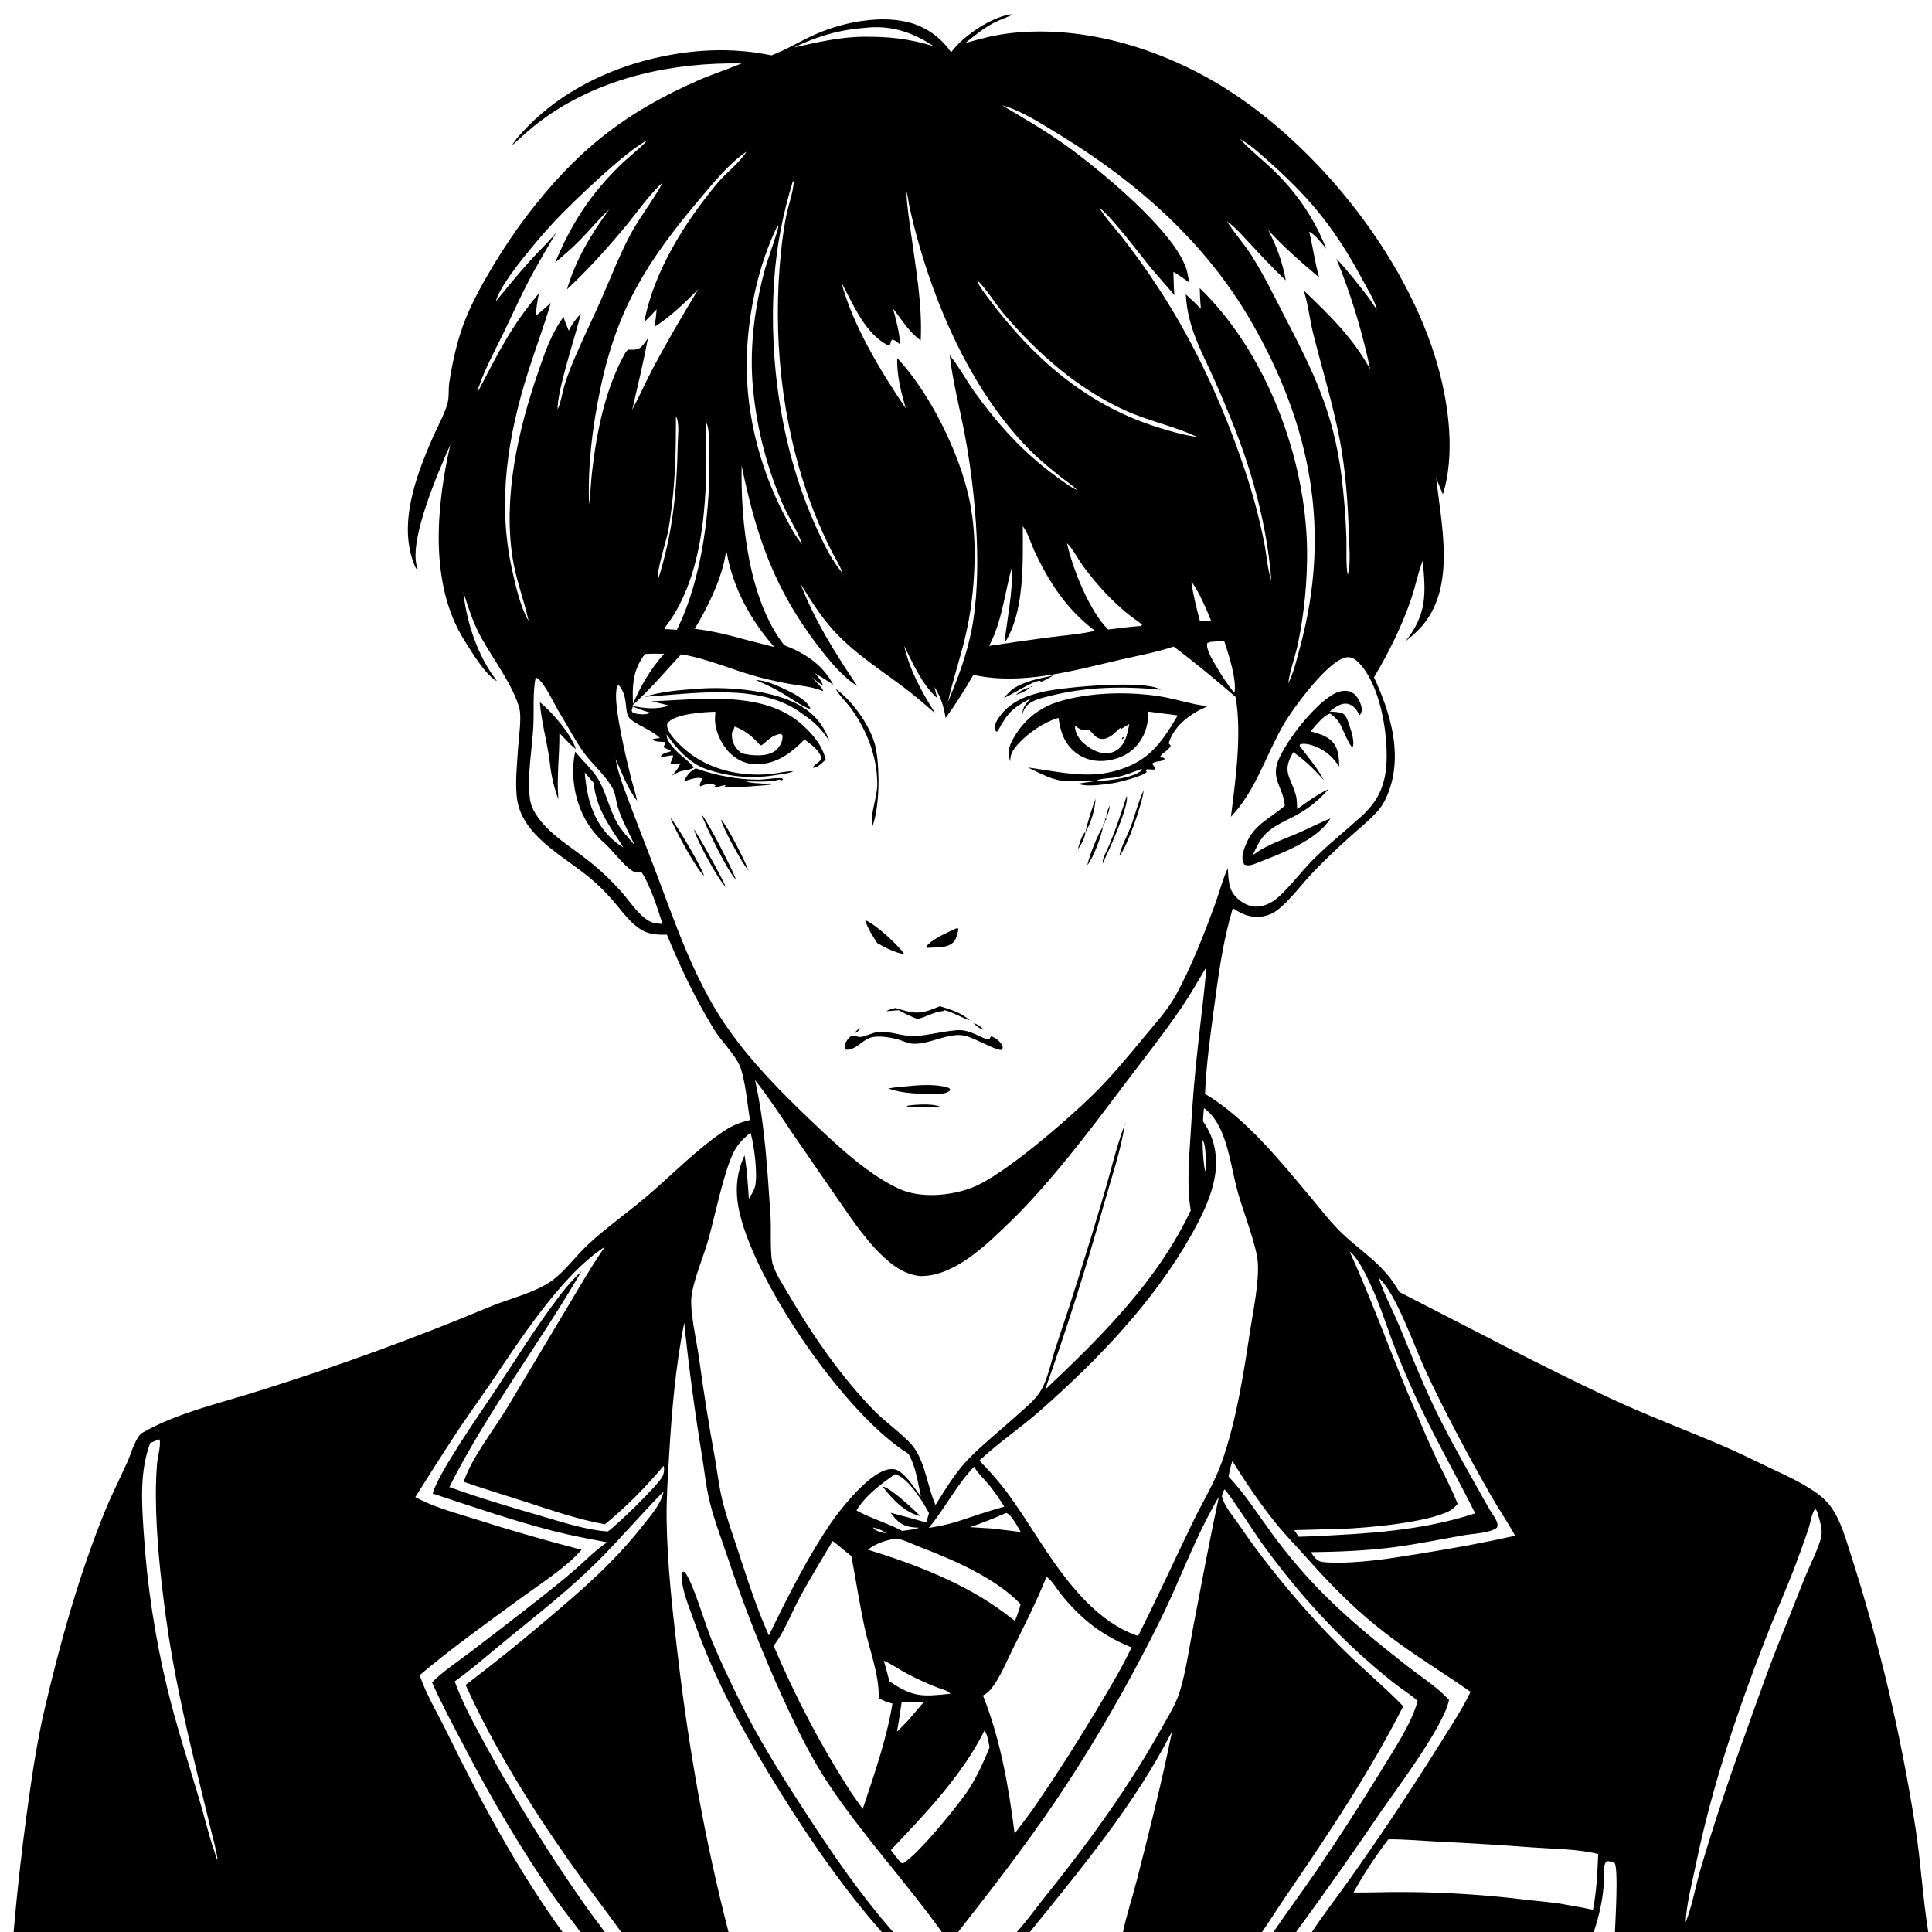 <svg version="1.1" xmlns="http://www.w3.org/2000/svg" style="display: block;" viewBox="0 0 2048 2048" width="1024" height="1024">
<path transform="translate(0,0)" fill="rgb(255,255,255)" d="M 0 0 L 0 2048 L 2048 2048 L 2048 0 L 0 0 z"/>
<path transform="translate(0,0)" fill="rgb(0,0,0)" d="M 542.451 154.458 C 547.283 146.58 554.165 139.431 560.629 132.878 C 595.564 97.466 643.41 73.768 691.575 62.196 C 733.334 52.162 775.614 49.943 817.781 58.675 C 834.495 52.3 849.439 42.836 865.758 35.748 C 896.822 22.255 943.307 13.49 975.507 27.923 C 988.903 33.927 999.881 43.401 1008.25 55.403 C 1020.62 38.521 1049.05 19.188 1069.75 15.492 C 1070.87 15.292 1071.21 15.301 1072.43 15.207 L 1072.91 15.728 C 1067.1 18.515 1060.98 20.537 1055.2 23.358 C 1043.53 29.066 1033.31 37.531 1023.23 45.626 C 1037.71 41.554 1052.14 37.566 1067.09 35.624 C 1140.34 26.111 1218.02 47.605 1281.65 83.329 C 1389.7 143.996 1491.81 270.437 1524.7 389.925 C 1536.08 431.275 1542.41 482.774 1529.56 524.025 L 1522.53 507.227 C 1527.71 555.846 1542.9 619.4 1509.26 661.395 C 1503.7 668.338 1497.04 674.033 1490.15 679.61 C 1512.65 650.76 1511.53 629.421 1508.11 594.422 L 1507.68 595.553 C 1502.95 608.209 1500.36 621.628 1496.03 634.443 C 1486.31 663.151 1472.06 692.03 1456.49 717.992 C 1473.62 755.014 1486.91 798.09 1472.39 838.37 C 1469.7 845.843 1465.84 853.58 1460.58 859.574 C 1452.02 869.325 1441.27 877.819 1431.61 886.516 C 1416.52 900.106 1401.54 914.16 1387.75 929.081 C 1377.43 940.255 1360.14 963.607 1346.59 969.138 C 1337.3 973.03 1326.8 972.892 1317.61 968.757 C 1313.86 967.057 1310.31 964.96 1306.81 962.787 C 1296.45 997.324 1291.91 1031.37 1287.1 1067.01 C 1282.98 1097.59 1278.71 1128.63 1277.36 1159.48 C 1321.46 1185.81 1358.13 1231.99 1390.79 1270.89 C 1399.31 1281.03 1407.5 1291.74 1416.64 1301.33 C 1440.72 1326.59 1465.07 1337.18 1483.35 1369.57 C 1557.77 1407.55 1631.5 1447 1707.22 1482.35 C 1746.21 1500.55 1786.34 1515.56 1825.84 1532.47 C 1842.03 1539.39 1857.91 1547.26 1873.79 1554.85 C 1893.19 1564.13 1915.05 1573.48 1931.62 1587.33 C 1948.25 1601.23 1954.7 1625.5 1961.18 1645.5 C 1991.94 1740.9 2015.12 1838.58 2030.49 1937.64 C 2036.19 1974.26 2038.15 2011.53 2044.05 2048 L 1711.91 2048 C 1712.31 2036.39 1715.75 1980.88 1711.55 1974.92 C 1708.56 1973.53 1706.79 1973.03 1703.5 1972.9 C 1699.27 1975.32 1700.48 1986.29 1700.35 1991.12 C 1699.78 2011.15 1695.62 2028.98 1689.52 2048 L 1390.71 2048 C 1403.65 2028.27 1418.58 2009.41 1432.14 1990.05 C 1464.16 1944.83 1494.89 1898.72 1524.32 1851.78 C 1536.14 1832.73 1549.02 1813.6 1558.87 1793.44 C 1530.74 1773.71 1501.43 1755.98 1473.96 1735.27 C 1438.23 1708.32 1412.92 1682.67 1383.49 1649.5 C 1374.01 1638.82 1363.99 1628.66 1354.88 1617.65 C 1336.95 1595.97 1321.33 1572.53 1306.35 1548.76 C 1304.55 1554.25 1303.25 1559.5 1302.32 1565.21 C 1319.38 1583.02 1333.71 1605.66 1348.28 1625.56 C 1365.4 1648.95 1384.76 1671.68 1405.36 1692.11 C 1431.76 1718.29 1460.78 1741.74 1489.98 1764.7 C 1505.04 1776.54 1523.13 1787.94 1536.04 1801.95 C 1530.25 1830.39 1481.3 1895.01 1463.5 1920.91 C 1434.44 1963.82 1404.59 2006.19 1373.96 2048 L 1349.91 2048 C 1364.74 2026.3 1380.4 2005.18 1395.27 1983.51 C 1419.69 1947.52 1443.27 1910.97 1465.98 1873.89 C 1479.03 1852.42 1495.96 1827.45 1502.76 1803.14 C 1496.95 1797.5 1489.22 1792.78 1482.7 1787.85 C 1472.63 1780.22 1462.85 1772.23 1453.36 1763.89 C 1408.62 1725.03 1370.62 1681.71 1336.03 1633.58 C 1330.92 1626.46 1300.52 1579.53 1297.99 1578.88 C 1296.25 1581.25 1295.86 1583.34 1295.29 1586.14 C 1297.76 1596.94 1307.34 1607.29 1313.52 1616.45 C 1344.1 1661.74 1386.52 1711.65 1425.45 1750.08 C 1445.63 1770.01 1467.87 1788.32 1487.47 1808.7 C 1451.66 1879.24 1407.41 1945.33 1362.81 2010.49 C 1354.32 2022.89 1346.41 2035.66 1337.83 2048 L 1190.43 2048 C 1194.33 2029.29 1200.62 2010.72 1205.34 1992.15 C 1218.54 1940.23 1231.92 1887.78 1242.43 1835.25 C 1203.12 1912.63 1145.97 1980.86 1091.75 2048 L 1077.9 2048 C 1088.43 2036.33 1097.87 2023.02 1107.75 2010.73 C 1153.53 1953.8 1197.21 1893.56 1232.67 1829.62 C 1239.05 1818.12 1246.41 1806.46 1250.39 1793.88 C 1256.98 1773.01 1261.05 1744.33 1265.28 1722.28 C 1273.97 1677.03 1282.42 1631.59 1292.1 1586.56 C 1272.05 1620.37 1257.89 1656.32 1241.88 1692.04 C 1232.59 1712.77 1222.14 1733.21 1211.61 1753.34 C 1183.92 1806.27 1151.45 1861.37 1117.93 1910.68 C 1085.86 1957.88 1050.85 2003.12 1015.65 2048 L 998.363 2048 C 960.313 1994.96 915.56 1946.71 879.246 1892.55 C 860.048 1863.91 844.963 1832.82 830.616 1801.54 C 807.648 1751.47 788.148 1700.99 770.624 1648.8 C 763.871 1628.68 755.843 1608.1 751.256 1587.41 C 748.134 1573.33 746.67 1558.69 744.333 1544.45 C 736.589 1497.25 730.238 1449.82 725.29 1402.25 C 716.088 1448.61 712.048 1495.96 709.258 1543.1 C 707.93 1565.53 706.358 1588.08 706.651 1610.57 C 707.269 1657.9 712.641 1705.06 718.148 1752.02 C 729.945 1852.61 746.909 1949.9 772.242 2048 L 658.44 2048 C 640.427 2022.89 621.375 1998.5 603.615 1973.22 C 562.476 1914.67 523.086 1851.4 493.575 1786.1 C 522.46 1764.22 550.712 1741.5 578.295 1718 C 617.857 1684.59 650.725 1656.37 682.875 1615.32 C 691.31 1604.55 700.418 1594.6 703.501 1580.99 C 679.415 1605.16 657.365 1631.45 633.104 1655.54 C 604.041 1684.4 571.114 1710.33 539.372 1736.17 C 520.389 1751.63 501.864 1768.09 482 1782.39 C 490.935 1806.92 503.949 1830.06 516.368 1852.97 C 547.897 1910.41 582.566 1966.08 620.219 2019.7 C 626.865 2029.33 634.253 2038.41 640.966 2048 L 615.193 2048 C 605.908 2035.18 595.765 2023.03 586.75 2009.99 C 552.607 1960.06 521.537 1908.1 493.713 1854.4 C 481.368 1831.06 468.761 1807.45 457.922 1783.38 C 470.037 1771.32 485.521 1761.18 499.158 1750.82 C 522.527 1733.07 545.761 1715.14 568.858 1697.03 C 582.557 1686.19 596.433 1675.28 609.599 1663.8 C 620.807 1654.03 631.168 1643.21 643.571 1634.92 C 624.53 1631.27 605.439 1627.74 586.648 1622.93 C 543.398 1611.86 501.045 1597.17 458.657 1583.21 C 464.759 1560.85 510.049 1496.57 524.835 1474.23 C 547.159 1440.49 568.544 1405.92 593.081 1373.71 C 600.231 1364.32 607.757 1355.62 616.403 1347.58 C 571.504 1424.91 516.725 1496.28 476.31 1576.31 C 507.85 1587.74 540.203 1597.34 572.432 1606.64 C 595.343 1613.26 620.443 1621.75 644.31 1623.42 C 653.624 1616.99 698.644 1573.5 702.542 1564.54 C 703.759 1561.74 704.547 1556.66 703.408 1553.92 C 684.655 1576.15 663.854 1597.44 641.239 1615.78 C 612.836 1610.76 584.562 1600.89 557.142 1592.01 C 535.278 1584.94 513.234 1578.36 491.546 1570.76 C 500.03 1545 523.433 1515.94 537.777 1492.01 L 600.441 1387.38 C 613.774 1365.19 626.471 1342.86 641.273 1321.6 C 594.433 1352.04 550.586 1421.52 519.089 1467.75 C 507.262 1485.11 494.918 1502.11 483.293 1519.61 C 468.738 1541.93 454.388 1564.38 440.245 1586.97 C 459.248 1597.42 482.901 1603.79 503.569 1610.26 C 540.899 1622.16 578.554 1633.02 616.492 1642.81 C 600.095 1661.78 572.184 1679.33 551.633 1694.42 C 515.807 1720.71 478.709 1747.05 444.838 1775.77 C 451.914 1796.44 463.833 1816.12 473.458 1835.74 C 509.588 1909.38 548.069 1981.39 596.234 2048 L 14.429 2048 C 18.087 2005.57 22.802 1963.24 28.566 1921.05 C 33.563 1884.45 38.92 1847.43 47.344 1811.44 C 63.794 1741.15 83.572 1670.11 110.746 1603.11 C 118.188 1584.77 127.017 1567.31 135.208 1549.34 C 138.651 1541.79 143.813 1522.95 150.867 1518.83 C 151.24 1518.61 151.625 1518.41 152.001 1518.19 C 188.504 1497.43 235.098 1486.99 275.026 1474.23 C 358.144 1448.22 440.01 1418.37 520.359 1384.76 C 539.296 1377.06 561.537 1371.63 579.147 1361.42 C 596.341 1351.45 609.299 1332.21 623.898 1318.73 C 643.891 1300.28 666.365 1284.67 687.032 1266.97 C 713.41 1244.39 738.971 1217.88 767.856 1198.65 C 776.577 1192.84 784.875 1189.66 795.021 1187.26 C 792.431 1172.04 789.873 1143.41 784.358 1130.21 C 779.141 1117.72 764.604 1103.75 757.028 1091.41 C 737.116 1058.99 721.43 1025.87 706.913 990.762 C 698.787 991.021 690.073 990.705 682.61 987.091 C 668.544 980.279 657.37 962.923 647.024 951.585 C 640.542 944.355 633.56 937.588 626.13 931.336 C 597.634 907.165 551.877 885.828 547.775 844.355 C 546.094 827.36 548.16 809.696 549.193 792.688 C 549.858 781.737 553.205 760.45 550.435 750.504 C 543.475 725.517 522.009 697.803 509.512 674.78 C 501.345 659.732 496.386 643.926 491.168 627.7 C 494.695 660.429 506.465 695.477 526.522 721.56 L 526.032 721.692 C 513.931 714.456 499.888 690.997 492.092 678.554 C 454.818 619.062 462.421 536.878 477.372 471.431 C 464.685 500.04 433.973 570.52 441.693 599.825 C 441.794 600.207 441.909 600.586 442.006 600.969 C 442.155 601.554 442.286 602.144 442.43 602.731 L 442.702 603.807 C 440.758 602.813 440.586 601.854 439.737 599.851 C 421.438 556.678 440.762 504.981 458.402 464.623 C 463.563 452.816 470.389 440.706 474.174 428.419 C 476.315 421.469 475.166 412.877 476.264 405.579 C 479.72 382.619 485.283 358.005 494.124 336.515 C 507.633 303.679 536.128 258.013 557.68 229.726 C 610.022 161.026 660.211 120.371 739.658 85.406 C 754.876 78.709 770.783 73.642 786.143 67.252 C 713.993 65.985 639.755 81.472 579.809 123.302 C 566.498 132.59 554.344 143.445 542.451 154.458 z M 1059.01 110.005 L 1061 111 L 1062.27 111.624 C 1084.47 124.851 1106.58 137.642 1127.72 152.567 C 1162.08 176.824 1248.52 246.99 1258.42 288.094 C 1259.32 291.817 1259.91 295.656 1260.55 299.433 C 1255.08 295.506 1249.68 291.485 1243.83 288.145 C 1244.14 296.346 1244.13 304.695 1244.94 312.858 C 1236.55 302.91 1227.73 293.309 1219.45 283.275 C 1208.19 269.62 1177.38 228.441 1165.47 220.462 L 1165 220 L 1164.16 219.315 L 1163.57 218.16 L 1161.68 217.398 L 1161.2 216.005 L 1161.68 217.398 L 1163.57 218.16 L 1164.16 219.315 L 1165 220 L 1165.47 220.462 C 1172 231.327 1181.48 241.384 1189.39 251.348 C 1199.61 264.421 1209.41 277.819 1218.77 291.522 C 1262.28 354.859 1294.44 423.723 1318.93 496.382 C 1327.64 521.934 1334.66 548.027 1339.97 574.495 C 1342.65 587.607 1343.38 602.984 1347.7 615.464 C 1343.35 560.389 1329.02 505.316 1308.81 453.98 C 1301.86 436.469 1294.57 419.091 1286.96 401.857 C 1273.4 371.897 1258.8 346.583 1257.06 312.731 C 1257.04 312.493 1257.03 312.256 1257.01 312.019 C 1262.45 317.068 1267.95 322.056 1273.04 327.453 C 1272.29 320.088 1271.91 312.827 1271.77 305.425 C 1342.25 373.58 1384.03 484.737 1385.55 582.133 C 1385.92 615.771 1382.68 649.351 1375.89 682.297 C 1372.93 696.17 1367.4 710.373 1365.59 724.293 L 1365.25 725.285 L 1365.59 724.293 C 1371.43 713.156 1374.83 698.051 1378.14 685.82 C 1411.57 562.528 1389.59 450.779 1326.6 341.309 C 1278.05 256.932 1205.06 192.707 1122.64 142.503 C 1104.65 131.545 1082.65 117.113 1062.27 111.624 L 1061 111 L 1059.01 110.005 z M 687 148 L 686.295 148.639 C 664.367 159.203 606.379 214.82 588.026 234.445 C 572.826 250.699 532.917 296.882 526.175 317.428 C 525.963 318.074 525.783 318.731 525.587 319.383 L 525.166 319.995 L 525.587 319.383 C 537.785 304.609 549.854 289.71 562.722 275.504 C 571.516 265.794 581.258 256.749 589.553 246.63 C 579.636 263.715 569.253 280.728 560.146 298.257 C 550.632 316.568 542.203 335.508 533.176 354.068 C 524.332 372.252 514.025 391.136 507.483 410.258 C 507.003 411.661 506.478 413.052 505.982 414.45 L 506.698 414.941 C 528.182 374.386 540.726 347.123 571.28 310.932 C 569.508 318.954 568.563 326.865 567.773 335.037 C 573.235 330.501 578.62 325.936 583.841 321.125 C 576.796 345.35 567.829 368.997 560.179 393.039 C 538.204 462.103 526.917 531.942 542.773 603.765 C 546.237 619.453 551.55 643.253 559.598 656.872 C 559.805 657.222 560.05 657.549 560.276 657.888 L 560.835 658.995 L 560.276 657.888 C 555.124 634.834 546.565 613.434 543.086 589.773 C 533.58 525.124 549.191 456.41 570.091 395.493 C 577.181 374.827 584.207 353.689 597.336 335.977 C 598.863 340.967 600.955 345.765 602.922 350.594 C 606.145 343.503 610.652 338.053 615.731 332.261 C 610.438 355.187 590.303 414.406 591.118 434.001 C 594.732 426.26 595.798 417.013 598.242 408.816 C 601.738 397.09 606.712 385.13 611.597 373.913 C 620.146 354.281 629.6 335.044 638.175 315.416 C 647.814 293.352 656.593 270.607 667.873 249.326 C 678.188 229.868 692.185 212.762 702.549 193.544 L 703.169 192.796 L 703.873 192.005 L 703.169 192.796 L 702.549 193.544 C 691.077 202.756 673.209 227.759 663.008 240.031 C 643.539 263.454 623.234 285.908 601.012 306.747 C 610.568 274.71 626.261 248.767 645.803 221.941 C 634.997 232.113 625.388 243.635 615.045 254.281 C 606.664 262.908 597.456 270.705 588.352 278.551 C 605.751 237.344 624.667 207.502 656.477 176.055 C 665.85 166.788 676.711 158.821 685.731 149.249 L 686.295 148.639 L 687 148 L 687.995 147.169 L 687 148 z M 1314.08 147.005 L 1314.56 147.437 L 1315.15 148.086 C 1324.92 158.732 1336.74 168.071 1347.31 177.989 C 1373.16 202.262 1392.97 230.559 1405.83 263.619 C 1400.77 257.752 1394.63 249.02 1387.76 245.501 L 1387.25 245.133 L 1387.76 245.501 C 1391.78 261.643 1393.76 278.006 1398.32 294.063 C 1379.36 278.008 1361.18 262.325 1344.38 243.928 C 1353.67 261.843 1359.26 277.346 1363.01 297.187 C 1350.07 285.241 1338.14 272.185 1326.07 259.372 C 1318.19 250.997 1310.14 241.245 1300.66 234.704 L 1300 234 L 1299.09 233.102 L 1300 234 L 1300.66 234.704 C 1308.57 247.204 1318.7 258.261 1326.69 270.844 C 1339.77 291.419 1350.47 313.666 1361.68 335.29 C 1392.38 394.501 1413.28 436.558 1421.9 503.491 C 1424.71 525.576 1426.48 547.779 1427.23 570.028 C 1427.61 580.67 1426.51 599.485 1428.68 609.37 C 1432.06 597.34 1430.21 580.027 1429.85 567.428 C 1428.89 533.52 1426.56 499.307 1420.16 465.942 C 1412.86 427.875 1401.28 390.59 1391.91 353.008 C 1388.2 338.115 1386.73 322.278 1381.89 307.741 C 1409.25 333.937 1433.93 357.749 1452.46 391.438 C 1444.02 351.37 1432.04 312.131 1416.66 274.183 C 1428.58 286.937 1439.53 300.835 1450.16 314.673 C 1453.38 318.858 1456.06 323.798 1459.42 327.76 L 1459.99 328.995 L 1459.42 327.76 C 1459.36 327.457 1459.3 327.149 1459.22 326.849 C 1456.49 317.327 1449.75 306.707 1445.05 297.898 C 1417.27 245.831 1392.1 213.464 1348.4 174.199 C 1338.12 164.955 1326.66 154.151 1314.56 147.437 L 1314.08 147.005 z M 793.578 157.637 L 792.847 159.585 L 791.721 160.207 L 791.305 160.799 C 773.697 172.321 755.625 194.444 742.004 210.607 C 686.112 276.928 654.219 326.768 636.346 412.446 C 627.957 452.662 622.848 493.78 624.45 534.907 C 626.013 523.092 626.304 511.179 627.687 499.347 C 632.531 457.928 641.377 413.617 661.34 376.694 C 662.899 374.009 663.528 372.192 666.215 370.57 C 666.593 370.601 666.97 370.637 667.347 370.663 C 671.522 370.951 676.753 370.744 679.94 367.553 C 682.547 364.942 684.72 361.472 686.871 358.468 C 682.046 383.947 676.062 409.09 670.189 434.339 C 677.967 419.697 684.642 404.512 692.403 389.868 C 707.388 361.597 723.533 334.224 740.076 306.846 C 726.032 320.72 710.555 335.994 693.784 346.454 C 694.848 340.259 695.606 334.202 696.034 327.931 C 691.724 332.424 687.496 337.134 682.943 341.373 C 692.892 287.816 726.016 235.335 760.717 193.878 C 769.712 183.132 784.169 172.372 791.305 160.799 L 791.721 160.207 L 792.847 159.585 L 793.578 157.637 L 794.995 157.168 L 793.578 157.637 z M 1032.22 292.005 L 1033.01 293 L 1034.28 294.476 L 1035.3 296.634 L 1035.73 296.895 C 1037.87 303.816 1044.53 311.83 1048.86 317.625 C 1094.65 378.87 1150.25 428.016 1224.14 451.969 C 1238.64 456.67 1254.19 461.134 1269.27 463.291 C 1244.44 451.532 1216.61 446.19 1191.44 434.499 C 1141.23 411.177 1100.32 374.916 1064.53 333.239 C 1055.32 322.522 1046.39 307.223 1036.92 298.027 C 1036.53 297.645 1036.13 297.272 1035.73 296.895 L 1035.3 296.634 L 1034.28 294.476 L 1033.01 293 L 1032.22 292.005 z M 946.117 326.005 L 946.62 327.099 C 950.104 339.902 953.361 351.958 954.273 365.255 L 953.172 364.329 C 950.751 362.32 948.967 360.526 945.752 360.015 C 943.138 362.337 944.904 365.734 941.623 366.267 C 916.551 353.358 904.798 323.191 892.031 299.635 C 903.785 344.531 934.27 394.929 960.269 433.048 C 955.009 415.21 950.587 398.283 951.092 379.507 C 985.699 416.47 1016.98 479.738 1027.58 529.703 C 1032.39 552.368 1033.69 576.22 1032.95 599.365 C 1032.14 624.886 1028.93 651.525 1022.92 676.351 C 1017.41 699.13 1009.96 721.368 1004.76 744.231 C 1015.25 719.48 1024.49 694.975 1029.78 668.532 C 1041.71 608.803 1034.44 525 1023.52 465.129 C 1018.1 435.441 1010.25 406.652 1006.72 376.549 L 1007.66 377.721 C 1017.28 389.773 1024.57 403.637 1033.57 416.162 C 1058.19 450.42 1085.02 479.933 1119.2 504.823 C 1126.25 509.956 1134 516.01 1141.97 519.607 L 1144 521 L 1145.48 522.277 L 1147.58 523.275 L 1147.99 523.84 L 1147.58 523.275 L 1145.48 522.277 L 1144 521 L 1141.97 519.607 C 1136.44 514.077 1129.22 509.367 1123.05 504.466 C 1110.98 494.879 1099.24 485.009 1088.54 473.883 C 1034 417.164 997.523 338.693 975.543 263.79 C 971.357 249.573 967.647 235.22 964.42 220.755 C 963.105 215.046 962.631 208.56 960.863 203.079 C 961.267 217.807 963.629 232.055 965.609 246.63 C 970.698 284.098 977.903 322.948 975.97 360.835 C 963.532 351.966 955.944 338.842 946.62 327.099 L 946.117 326.005 z M 823.421 240.844 C 804.635 279.9 794.412 326.513 791.971 369.673 C 788.544 430.27 803.549 492.836 831.648 546.443 C 836.943 556.544 842.83 568.48 850.413 576.954 L 851.283 578.396 L 851.792 578.995 L 851.283 578.396 L 850.413 576.954 C 845.124 562.228 835.755 548.145 829.374 533.68 C 811.735 492.68 801.009 449.043 797.631 404.538 C 794.802 364.164 800.522 323.181 811.186 284.248 C 813.165 277.023 825.809 241.935 825.109 239.129 L 823.421 240.844 z M 840.299 192.668 C 829.823 227.022 823.168 260.75 820.69 296.604 C 814.603 384.702 829.134 480.688 866.227 561.148 C 873.657 577.267 881.766 594.476 893.488 607.918 L 894.306 609.348 L 895.232 610.271 C 895.97 611.416 896.574 612.341 897.536 613.316 L 897.82 613.995 L 897.536 613.316 L 895.232 610.271 L 894.306 609.348 L 893.488 607.918 C 890.397 599.569 885.148 591.338 881.103 583.368 C 874.649 570.473 868.741 557.312 863.392 543.921 C 831.25 462.447 819.673 370.894 826.39 283.789 C 827.819 265.256 829.869 246.539 833.548 228.304 C 835.909 216.6 841.02 203.354 841.528 191.639 L 840.299 192.668 z M 898.219 615.005 L 898.731 616.469 L 899.829 616.995 L 898.731 616.469 L 898.219 615.005 z M 948.166 659.005 L 949.327 659.49 L 949.802 660.995 L 949.327 659.49 L 948.166 659.005 z M 950.152 662.005 L 950.548 663.524 L 952.548 665.423 L 953.104 666.281 L 954.304 668.553 L 954.83 668.995 L 954.304 668.553 L 953.104 666.281 L 952.548 665.423 L 950.548 663.524 L 950.152 662.005 z M 955.203 670.005 L 955.68 671.51 L 956.825 671.995 L 955.68 671.51 L 955.203 670.005 z M 957.181 673.005 L 957.615 674.488 L 959.488 676.414 L 959.844 676.995 L 959.488 676.414 L 957.615 674.488 L 957.181 673.005 z M 677.322 695.475 L 676.005 696.995 L 677.322 695.475 L 677.767 694.005 L 677.322 695.475 z M 872.362 726.498 C 867.94 724.047 864.231 720.875 860.339 717.682 C 863.808 721.661 871.236 728.049 872.784 732.737 L 871.707 732.31 C 859.895 727.723 849.866 727.169 837.573 725.068 C 827.038 723.268 816.488 720.89 806.135 718.239 C 777.45 710.895 751.662 698.407 722.012 693.544 C 704.018 713.058 690.443 729.605 670.185 747.957 C 678.33 728.484 689.792 708.618 704.047 693.003 C 697.291 692.998 690.449 692.788 683.711 693.257 C 672.516 708.08 670.337 721.852 670.785 739.89 C 670.902 744.603 671.444 748.486 669.548 752.937 C 670.19 754.623 669.846 754.816 671.645 755.611 C 675.188 757.178 683.101 757.801 686.81 756.538 C 687.8 756.201 687.953 755.985 688.653 755.396 L 688.606 755.153 C 688.249 755.068 687.892 754.988 687.537 754.897 C 680.923 753.199 674.799 750.679 668.502 748.077 C 682.829 750.603 694.876 752.764 709.099 747.902 C 702.956 746.292 696.788 744.78 690.598 743.366 C 742.321 741.655 810.678 730.853 851.88 769.596 C 863.061 780.11 871.333 790.129 875.297 805.125 C 871.833 808.375 866.723 813.922 861.754 813.941 C 863.613 808.087 873.847 808.001 869.067 799.345 C 865.847 793.513 858.251 787.701 852.746 783.905 C 838.852 798.214 823.035 810.061 802.126 810.177 C 791.054 810.239 781.075 805.692 773.338 797.855 C 764.286 788.686 757.595 774.094 757.922 760.971 C 757.991 758.816 758.128 756.663 758.333 754.517 C 746.833 754.634 717.574 756.664 709.033 765.083 C 707.648 766.449 707.103 767.049 707.153 768.963 C 707.387 778.03 720.864 790.021 727.46 795.572 C 751.778 816.037 784.99 823.361 816.252 820.548 C 824.39 819.815 832.879 817.293 840.972 817.512 C 836.431 819.818 830.222 820.274 825.197 821.162 C 798.651 825.854 773.939 823.995 748.353 815.199 C 731.223 809.31 716.645 793.052 706.724 778.627 C 706.278 783.798 710.824 789.152 713.975 792.879 C 720.372 800.446 729.551 805.839 735.518 813.543 C 731.82 816.421 725.648 816.28 721.199 817.739 C 718.156 818.738 715.212 820.568 712.424 822.131 C 714.9 818.938 720.557 813.125 720.808 809.37 L 721.163 810.426 L 721.269 809.134 C 718.046 809.432 713.799 810.324 710.734 809.346 C 711.172 806.686 714.302 802.639 713.191 800.667 C 709.984 800.598 702.523 803.046 700.325 801.885 C 701.663 799.247 704.649 798.401 707.423 797.508 C 708.602 797.129 709.8 796.799 710.994 796.469 L 710.96 795.482 C 708.28 794.416 705.614 793.398 703.067 792.032 L 705.499 787.913 L 705.007 786.632 C 700.702 786.104 696.152 786.64 692.251 784.589 L 691.848 783.509 C 694.491 782.884 696.864 782.613 699.558 782.443 C 692.439 774.571 671.772 767.055 667.075 761.005 C 661.194 753.43 666.625 738.637 655.78 726.174 C 653.564 727.88 653.492 730.264 653.215 733.01 C 651.284 752.133 663.987 804.902 668.952 824.754 C 670.956 832.765 673.835 840.763 675.345 848.857 C 665.493 836.355 659.089 818.945 652.598 804.484 C 654.278 814.313 657.138 823.656 660.537 833.011 C 671.914 864.328 684.327 895.32 696.07 926.51 C 716.286 980.207 735.651 1036.94 767.92 1084.85 C 794.045 1123.65 828.737 1158.58 862.548 1190.64 C 888.438 1215.2 920.57 1245.27 953.159 1260.22 C 975.735 1270.58 1007.51 1267.65 1030.18 1259.03 C 1063.53 1246.35 1131.23 1187.24 1158.08 1160.97 C 1178.19 1141.29 1196.39 1119.12 1214.31 1097.45 C 1225.47 1083.95 1237.97 1070.36 1246.41 1054.96 C 1262.92 1024.85 1276.06 991.07 1287.9 958.844 C 1292.42 946.559 1295.54 933.507 1300.96 921.609 C 1301.14 921.212 1301.33 920.818 1301.51 920.423 C 1302.27 930.74 1301.91 941.465 1309.16 949.72 C 1314.22 955.48 1322.14 960.585 1329.96 961.052 C 1337.77 961.519 1345.26 958.456 1351.5 953.941 C 1362.56 945.952 1380.1 923.122 1391.11 912.056 C 1407.6 895.475 1425.59 881.259 1442.87 865.628 C 1461.15 849.084 1468.67 832.123 1469.8 807.543 C 1471.21 776.699 1463.05 726.383 1440.95 703.154 C 1437.34 699.364 1434.02 696.549 1428.53 696.692 C 1409.57 697.186 1370.14 751.626 1360.63 768.075 C 1342.13 800.075 1330.84 838.696 1304.84 865.832 C 1309.72 826.435 1316.58 778.16 1309.78 738.743 C 1288.55 720.397 1266.6 702.189 1244.14 685.38 C 1225.7 691.552 1205.61 695.154 1186.63 699.551 C 1137.01 711.051 1082.88 726.711 1031.84 715.381 C 1022.63 731.167 1013.23 746.335 1002.42 761.088 C 1000.07 747.774 997.542 739.75 990.599 728.154 L 990.051 727.005 L 990.599 728.154 C 991.383 732.159 992.555 736.153 993.544 740.117 C 977.07 725.058 968.122 704.32 958.502 684.591 C 964.237 710.654 977.259 733.711 991.319 756.045 C 980.192 746.451 969.092 736.829 957.322 728.022 C 931.64 708.804 904.207 691.333 882.647 667.26 C 869.329 652.391 859.081 635.796 848.65 618.883 C 863.202 657.273 885.946 693.339 908.821 727.252 C 908.416 726.994 908.009 726.739 907.608 726.477 C 891.958 716.241 878.482 699.511 867.17 684.772 C 820.858 624.428 801.293 567.447 786.178 493.588 C 784.991 553.252 793.728 635.927 831.246 683.865 C 853.59 692.558 871.826 704.241 883.277 725.833 C 876.951 721.519 870.461 717.451 863.821 713.638 C 867.493 717.808 870.429 721.181 872.362 726.498 z M 619.777 818.942 C 620.609 827.022 621.533 835.061 623.348 842.991 C 628.713 866.432 640.021 885.408 660.577 898.302 L 660.978 898.831 L 660.577 898.302 C 657.95 893.232 654.245 888.441 651.145 883.627 C 639.314 865.255 631.926 851.882 629.137 829.665 C 625.981 826.124 622.895 822.516 619.777 818.942 z M 991.693 1595.32 C 1002.57 1577.97 1013.61 1559.51 1028.16 1544.99 C 1043.96 1529.21 1061.94 1514.85 1078.55 1499.85 C 1086.63 1492.55 1095.88 1485.2 1102.01 1476.11 C 1110.78 1463.1 1114.18 1442.98 1119.2 1428.05 C 1137.03 1375.1 1153.82 1321.81 1169.57 1268.21 C 1177.2 1242.88 1183.08 1216.48 1192.34 1191.74 C 1188.23 1219.46 1177.97 1249.32 1170.26 1276.41 C 1151.71 1342.7 1130.89 1408.34 1107.83 1473.2 C 1167.49 1416.72 1226.57 1358.39 1262.21 1283.18 C 1257.87 1257.04 1260.45 1228.09 1262.13 1201.77 C 1263.92 1169.28 1266.65 1136.83 1270.33 1104.49 C 1273.16 1078.06 1276.79 1051.65 1278.8 1025.15 C 1270.44 1038.95 1262.68 1052.87 1253.63 1066.27 C 1233.27 1096.44 1210.3 1125.01 1188.45 1154.12 C 1153.5 1200.69 1111.52 1255.97 1069.89 1296.09 C 1045.14 1319.95 1011.4 1353.41 974.93 1352.71 C 962.759 1351.24 952.482 1345.79 943.145 1338.09 C 920.371 1319.34 903.729 1293.46 887.032 1269.48 L 840.891 1202.62 C 827.756 1183.2 815.065 1163.29 800.346 1145.02 C 810.923 1191.61 813.575 1242.06 816.82 1289.65 C 817.718 1302.82 815.869 1330.27 819.336 1340.72 C 822.834 1351.27 829.642 1361.38 835.229 1370.93 C 861.133 1415.2 891.329 1459.31 927.317 1496.05 C 938.946 1507.92 961.149 1523.36 969.386 1535.28 C 981.13 1552.27 983.305 1576.44 991.693 1595.32 z M 920.005 1616.13 L 921.513 1616.57 L 923.62 1618.6 L 925.564 1619.2 C 925.696 1619.45 925.788 1619.72 925.96 1619.94 C 928.642 1623.4 935.084 1624.57 939.087 1625.35 C 936.117 1622.35 929.714 1620 925.564 1619.2 L 923.62 1618.6 L 921.513 1616.57 L 920.005 1616.13 z M 1786.86 2037.88 L 1786.26 2038.99 L 1786.86 2037.88 C 1794.07 2019.7 1797.65 1997.62 1803.43 1978.68 C 1817.4 1931.84 1832.79 1885.43 1849.59 1839.53 C 1862.93 1801.99 1876.09 1764.18 1891.25 1727.34 C 1899.23 1707.96 1906.58 1688.3 1914.62 1668.97 C 1919.76 1656.62 1926.32 1644.05 1930.09 1631.26 C 1932.86 1621.84 1928.83 1611.82 1926.38 1602.66 C 1925.7 1601.35 1925.02 1600.25 1924.19 1599.04 C 1920.32 1604.84 1919.26 1613.86 1917.02 1620.57 C 1912.46 1634.26 1907.49 1647.92 1902.35 1661.4 C 1892.46 1687.4 1880.99 1712.78 1870.95 1738.73 C 1840.94 1816.29 1814.33 1895.31 1797.62 1976.9 C 1793.71 1995.97 1787.58 2018.62 1786.86 2037.88 z M 917.513 29.415 C 889.812 31.487 866.446 38.34 841.438 50.355 C 865.159 45.069 890.638 39.069 915.033 38.963 C 941.691 38.637 964.338 40.992 989.965 49.129 C 967.722 34.236 944.697 26.446 917.513 29.415 z M 988.239 48.5 L 989.39 48.5 L 988.239 48.5 z M 844.265 49.5 L 845.49 49.5 L 844.265 49.5 z M 689.223 146.5 L 690.314 146.5 L 689.223 146.5 z M 524.448 321.5 L 525.158 321.5 L 524.448 321.5 z M 945.544 324.5 L 946.49 324.5 L 945.544 324.5 z M 505.416 416.985 L 505.988 417.5 L 505.416 416.985 z M 959.376 431.5 L 960.02 431.5 L 959.376 431.5 z M 590.556 436.5 L 591.49 436.5 L 590.556 436.5 z M 716.51 441.437 C 716.576 474.226 715.984 507.242 711.714 539.787 C 710.606 548.237 709.535 556.836 707.79 565.179 C 705.639 575.459 695.628 605.869 697.582 614.323 C 713.033 565.602 717.465 521.494 718.435 470.703 C 718.571 463.554 720.257 448.85 717.163 442.533 C 716.976 442.151 716.728 441.802 716.51 441.437 z M 748.145 447.671 C 750.276 516.41 749.357 606.89 705.902 663.848 C 704.67 665.463 705.065 664.782 704.654 666.944 L 706.76 666.934 L 717.458 667.644 C 744.452 613.726 754.173 536.296 751.467 476.5 C 751.125 468.922 752.138 456.953 749.577 450.014 C 749.108 448.741 748.887 448.589 748.145 447.671 z M 1084.19 557.773 C 1084.27 595.737 1086.19 649.404 1064.75 681.767 C 1067.76 655.046 1073.72 627.364 1072.86 600.428 C 1065.61 626.042 1062.92 653.161 1051.91 677.628 L 1048.55 684.68 C 1069.7 681.442 1090.87 678.418 1112.08 675.607 C 1128.17 673.561 1144.91 672.326 1160.71 668.672 C 1130.88 645.992 1112.41 618.051 1096.72 584.504 C 1093 576.553 1089.48 564.47 1084.19 557.773 z M 1131.03 575.837 C 1136.87 602.185 1154.78 647.996 1174.72 667.315 C 1186.3 665.969 1197.94 664.281 1209.57 663.547 L 1210.64 662.266 C 1208.96 660.693 1207.33 659.427 1205.44 658.118 C 1183.78 643.138 1163.16 620.776 1147.71 599.488 C 1142.41 592.176 1137.42 581.947 1131.03 575.837 z M 769.553 584.813 C 765.954 611.887 750.556 643.267 736.39 666.558 C 755.116 668.791 774.107 673.472 792.248 678.586 L 820.803 685.896 C 795.709 657.423 776.954 623.222 770.343 585.651 L 769.553 584.813 z M 696.556 615.5 L 697.49 615.5 L 696.556 615.5 z M 1262.89 616.745 C 1264.87 630.852 1268.33 644.706 1272.01 658.451 C 1275.99 658.465 1279.98 658.553 1283.96 658.31 C 1279.66 647.637 1270.06 624.976 1262.89 616.745 z M 849.432 620.5 L 850.196 620.5 L 849.432 620.5 z M 937.394 643.5 L 938.282 643.5 L 937.394 643.5 z M 1283.03 680.452 L 1279.75 681.688 C 1277.97 688.394 1286.26 701.052 1289.58 706.775 C 1294.91 716.101 1300.91 725.031 1307.53 733.494 L 1308.61 734.365 C 1311.14 720.072 1302.14 692.882 1297.62 679.27 L 1283.03 680.452 z M 962.396 681.5 L 963.216 681.5 L 962.396 681.5 z M 864.484 713.5 L 865.49 713.5 L 864.484 713.5 z M 567.864 718.301 C 564.546 733.123 566.193 753.784 565.363 769.485 C 564.037 794.57 558.82 820.85 561.628 845.868 C 562.36 852.387 564.54 857.584 568.026 863.108 C 581.444 884.368 605.399 897.563 624.59 913.032 C 637.392 923.234 649.243 934.575 659.996 946.918 C 668.111 956.209 680.593 975.397 693 978.289 C 696.062 979.002 699.157 979.261 702.287 979.447 C 697.717 964.727 688.59 936.566 679.992 924.574 C 679.327 924.682 678.665 924.806 677.998 924.898 C 673.297 925.546 669.652 923.092 666.199 920.154 C 656.151 911.602 648.568 900.346 638.524 891.749 C 618.913 873.474 608.63 847.892 607.642 821.166 C 607.354 813.384 607.82 806.026 609.425 798.412 L 609.742 796.846 C 617.109 805.79 628.52 816.438 634.141 825.982 C 642.751 840.601 646.039 858.18 654.468 872.82 C 659.366 881.325 666.729 888.495 672.899 896.075 C 666.42 881.928 655.959 863.933 653.305 848.973 C 652.305 843.333 651.337 838.685 648.314 833.716 C 640.051 820.132 627.67 809.955 618.458 797.226 C 609.262 784.52 601.914 769.631 593.538 756.272 C 587.853 747.205 578.018 725.1 570.09 719.371 C 569.202 718.729 568.793 718.638 567.864 718.301 z M 989.483 725.5 L 990.261 725.5 L 989.483 725.5 z M 778.718 770.168 L 778.439 771.115 C 777.788 773.27 777.641 774.29 776.024 775.955 C 775.337 782.768 776.69 788.483 781.203 793.805 C 782.691 795.56 784.457 797.075 786.202 798.568 C 796.423 801.049 811.398 802.456 820.698 796.635 C 823.982 794.58 826.204 791.288 828.094 787.984 C 829.046 784.985 829.736 782.718 829.478 779.507 L 827.961 777.919 C 816.952 778.934 810.326 789.138 806.783 790.062 C 806.37 790.169 805.972 789.797 805.566 789.664 C 798.034 781.217 789.637 773.964 778.718 770.168 z M 1276.22 1174.62 C 1275.86 1179.29 1275.31 1184.03 1275.25 1188.71 C 1287.61 1205.95 1291.33 1226.36 1287.8 1247.17 C 1284.1 1268.93 1273.48 1290.26 1262.71 1309.33 C 1222.51 1380.54 1163.45 1441.81 1102.34 1495.57 C 1081.69 1513.74 1058.2 1529.49 1038.22 1548.2 C 1048.5 1558.95 1058.37 1569.81 1067.25 1581.76 C 1091.53 1614.45 1110.77 1650.93 1137.23 1682.09 C 1155.38 1703.93 1178.98 1725.13 1206.44 1734.19 C 1226.46 1694.2 1245.07 1653.62 1264.5 1613.36 C 1274.59 1592.46 1287.43 1571.86 1295.1 1549.97 C 1310.78 1505.28 1317.99 1457.59 1325.12 1410.94 C 1328.36 1389.71 1335.15 1357.8 1333.2 1337.11 C 1331.46 1318.65 1317.8 1284.16 1312.28 1264.34 C 1307.27 1246.32 1304.58 1227.48 1298.71 1209.75 C 1294.26 1196.29 1288.07 1183.13 1276.22 1174.62 z M 795.583 1200.68 C 787.816 1207.05 781.984 1212.8 777.487 1221.9 C 766.791 1243.55 757.902 1289.58 750.515 1315.24 C 745.627 1332.22 734.696 1358.12 732.968 1374.58 C 731.255 1390.92 738.312 1420.99 740.813 1438.49 C 745.668 1474.33 751.349 1510.05 757.851 1545.63 C 760.269 1559.51 761.908 1573.81 765.065 1587.53 C 769.388 1606.31 776.138 1624.86 782.132 1643.18 C 792.037 1673.44 801.965 1704.52 815.03 1733.6 C 836.012 1690.68 856.705 1648.99 884.1 1609.67 C 895.959 1593.8 922.864 1560.3 942.778 1557.42 C 946.87 1556.83 950.77 1557.64 954.111 1560.12 C 962.747 1566.55 969.755 1577.96 976.234 1586.55 C 972.922 1571.42 970.841 1554.56 962.989 1541.08 C 896.46 1500.01 802.407 1362.62 784.303 1286.87 C 779.067 1264.96 779.842 1245.26 789.25 1224.65 C 791.872 1239.97 792.833 1255.41 793.802 1270.89 C 796.189 1266.75 799.431 1262.02 800.476 1257.34 C 803.349 1244.46 799.45 1214.63 795.908 1201.71 C 795.813 1201.36 795.691 1201.02 795.583 1200.68 z M 1274.71 1208.35 C 1274.93 1219.27 1275.24 1230.26 1277.4 1241 L 1278.42 1241.48 C 1278.11 1234.58 1278.84 1213.18 1274.71 1208.35 z M 1430.66 1326.65 C 1454.2 1377.93 1473.05 1431.39 1495.12 1483.35 C 1504.12 1504.53 1513.04 1525.66 1522.82 1546.49 C 1530.22 1562.24 1538.88 1578.07 1545.18 1594.24 C 1542.49 1597.14 1539.9 1599.85 1536.35 1601.7 C 1512.8 1613.96 1450.15 1619.64 1422.14 1620.66 L 1371.88 1622.02 C 1373.51 1624.3 1375.2 1626.53 1376.52 1629.01 L 1390.23 1628.56 C 1449.27 1625.82 1507.15 1622.73 1563.78 1604.2 C 1541.11 1558.96 1515.66 1515.22 1495.28 1468.8 C 1488.09 1452.71 1481.42 1436.39 1475.27 1419.87 C 1467.92 1399.87 1461.33 1379.29 1452.07 1360.08 C 1447.36 1350.31 1439.45 1333.17 1430.66 1326.65 z M 1461.51 1354.73 L 1461.91 1355.92 C 1467.66 1372.58 1476.17 1388.62 1483.01 1404.88 C 1494.74 1432.77 1505.76 1461 1518.7 1488.37 C 1532.02 1516.52 1547.41 1543.93 1562.65 1571.08 C 1567.99 1580.59 1573.28 1590.15 1578.73 1599.59 C 1581.32 1604.07 1585.04 1608.72 1586.87 1613.51 C 1587.65 1615.54 1587.51 1617.18 1586.92 1619.22 C 1580.91 1624.95 1560.74 1625.84 1552.01 1627.36 C 1527.42 1631.64 1502.96 1636.77 1478.19 1640 C 1448.83 1643.82 1419.18 1645.01 1389.6 1645.35 C 1392.69 1650 1395.51 1654.63 1401.47 1655.65 C 1403.6 1656.01 1405.81 1656.13 1407.97 1656.27 C 1441.84 1657.61 1474.61 1651.86 1507.9 1646.47 C 1540.82 1641.31 1573.58 1635.13 1606.13 1627.95 C 1598.18 1613.51 1588.81 1599.92 1580.64 1585.61 C 1556.02 1542.49 1530.3 1494.67 1509.64 1449.6 C 1499.07 1426.55 1479.3 1369.79 1461.51 1354.73 z M 168.238 1525.9 L 159.261 1529.62 C 147.932 1559.43 150.226 1593.27 152.33 1624.65 C 155.909 1680.43 164.303 1735.79 177.418 1790.12 C 187.107 1829.58 199.487 1868.19 211.157 1907.09 C 216.815 1925.95 221.282 1945.7 227.792 1964.24 C 228.414 1966.18 229.114 1970.37 230.669 1971.53 C 229.246 1960.58 225.948 1949.59 223.351 1938.85 L 210.386 1885.31 C 196.613 1828.43 183.505 1771.17 175.695 1713.12 C 170.058 1671.22 165.454 1627.96 165.206 1585.65 C 165.149 1574.15 165.585 1562.64 166.511 1551.18 C 167.161 1543.89 170.552 1532.97 169.251 1526.1 L 168.238 1525.9 z M 1032.57 1554.77 C 1013.86 1574.18 1001.72 1599.07 984.507 1619.66 C 994.359 1617.97 1004.04 1616.13 1013.63 1613.24 C 1030.58 1607.73 1047.49 1601.84 1064.66 1597.08 C 1059.6 1589.29 1054.49 1581.51 1048.61 1574.29 C 1043.34 1567.82 1036.89 1562.2 1032.74 1554.97 C 1032.7 1554.89 1032.63 1554.83 1032.57 1554.77 z M 948.488 1562.75 C 933.073 1574.01 918.039 1584.49 907.914 1601.14 C 923.492 1609.75 940.793 1614.43 956.38 1622.82 C 959.375 1622.29 972.296 1621.03 973.87 1619.41 L 973.159 1619.36 C 963.001 1619.04 956.117 1617.4 948.93 1609.55 C 947.225 1607.69 945.695 1605.6 944.175 1603.6 C 956.789 1606.87 969.361 1610.3 981.888 1613.9 L 984.785 1603.94 C 978.785 1592.61 962.836 1566.72 949.544 1562.94 C 949.2 1562.84 948.84 1562.81 948.488 1562.75 z M 1066.45 1603.82 C 1053.85 1609.29 1041.28 1614.54 1028.2 1618.82 L 1050.14 1620.2 C 1060.77 1621.45 1071.45 1622.52 1082.05 1623.97 C 1078.84 1618.79 1072.27 1605.35 1066.67 1603.83 C 1066.6 1603.81 1066.53 1603.83 1066.45 1603.82 z M 914.267 1613.5 L 915.49 1613.5 L 914.267 1613.5 z M 916.273 1614.5 L 917.49 1614.5 L 916.273 1614.5 z M 918.273 1615.5 L 919.49 1615.5 L 918.273 1615.5 z M 939.76 1625.5 L 941.49 1625.5 L 939.76 1625.5 z M 947.535 1631.15 C 937.292 1633.48 928.465 1636.05 920.055 1642.73 C 969.939 1658.12 1022.47 1678.18 1064.61 1709.64 L 1075.84 1718.19 C 1078.29 1712.29 1080.46 1706.66 1081.9 1700.42 C 1054.4 1671.87 1009.5 1653.11 972.88 1638.97 C 965.844 1636.25 956.028 1631.03 948.655 1631.05 C 948.28 1631.05 947.908 1631.11 947.535 1631.15 z M 882.646 1633.54 C 870.91 1653.46 858.604 1673.24 847.645 1693.59 C 838.613 1710.36 831.77 1729.47 820.082 1744.56 C 843.381 1799.38 870.312 1850.76 902.675 1900.78 C 906.619 1906.37 910.504 1912.01 914.54 1917.53 C 926.414 1881.88 940.141 1842.85 946.008 1805.85 C 940.652 1804.52 936.338 1802.83 931.483 1800.18 C 932.095 1774.49 921.633 1749.37 916.307 1724.38 C 911.008 1699.52 907.22 1674.42 902.476 1649.46 C 895.706 1644.47 889.369 1638.31 882.646 1633.54 z M 1109.32 1671.41 C 1098.74 1697.88 1085.9 1723.1 1073.25 1748.63 C 1066.66 1761.93 1060.69 1776.99 1051.73 1788.85 C 1048.9 1792.61 1046.14 1795.1 1042 1797.3 C 1060.45 1843.7 1069.33 1894.34 1075.53 1943.69 C 1084.03 1932.58 1092.72 1921.4 1100.42 1909.72 C 1121.77 1878.47 1142.16 1846.58 1161.56 1814.08 C 1174.84 1792 1188.42 1769.6 1199.51 1746.32 C 1168.51 1733.82 1146.63 1716.78 1125.5 1690.97 C 1120.55 1684.92 1115.6 1675.82 1109.32 1671.41 z M 936.903 1760.43 C 938.876 1767.65 941.094 1774.88 942.733 1782.17 C 967.91 1799.35 977.656 1798.62 1007.35 1795.44 C 1005.49 1792.07 997.724 1790.51 993.847 1788.96 C 982.91 1784.58 971.771 1779.71 961.403 1774.11 C 953.253 1769.71 945.363 1764.16 936.903 1760.43 z M 955.845 1803.92 C 954.212 1814.5 952.806 1825.19 950.838 1835.71 C 954.993 1831.52 959.299 1827.39 963.245 1823 C 968.678 1816.71 974.069 1810.38 979.42 1804.02 C 971.576 1803.97 963.683 1803.72 955.845 1803.92 z M 1043.5 1834.66 C 1019.78 1882.23 980.563 1922.97 944.321 1961.16 C 947.726 1965.7 951.148 1970.13 954.861 1974.42 L 956.946 1975.35 C 971.874 1967.68 1018.25 1910.92 1028.18 1894.83 C 1036.48 1881.36 1043.13 1866.88 1048.99 1852.21 C 1047.95 1847.66 1046.85 1837.85 1043.5 1834.66 z M 1471.76 1949.73 C 1458.58 1966.99 1445.23 1987.07 1434.79 2006.1 C 1453.19 2006.36 1471.56 2005.4 1489.96 2005.66 C 1533.13 2005.9 1576.25 2008.69 1619.09 2014.02 C 1632.89 2015.64 1647.69 2016.54 1661.25 2019.33 C 1670.44 2020.84 1679.55 2022.46 1688.65 2024.44 C 1692.44 2004.95 1693.35 1985.15 1694.16 1965.36 C 1673.55 1959.99 1645.63 1959.93 1624 1958.31 C 1590.67 1955.8 1557.31 1953.76 1523.92 1952.19 C 1506.64 1951.29 1489.05 1949.64 1471.76 1949.73 z M 231.294 1974.91 L 232.403 1975.5 L 231.294 1974.91 z"/>
<path transform="translate(0,0)" fill="rgb(0,0,0)" d="M 541.831 155.203 L 542.451 154.458 L 541.831 155.203 z"/>
<path transform="translate(0,0)" fill="rgb(0,0,0)" d="M 540.775 156.363 L 541.831 155.203 L 540.775 156.363 z"/>
<path transform="translate(0,0)" fill="rgb(0,0,0)" d="M 538.403 159.36 C 539.076 158.31 539.985 157.332 540.775 156.363 C 540.017 157.35 539.273 158.474 538.403 159.36 z"/>
<path transform="translate(0,0)" fill="rgb(0,0,0)" d="M 538.079 159.848 L 538.403 159.36 L 538.079 159.848 z"/>
<path transform="translate(0,0)" fill="rgb(0,0,0)" d="M 1117.49 716.5 L 1115.76 716.5 L 1117.49 716.5 z"/>
<path transform="translate(0,0)" fill="rgb(0,0,0)" d="M 1103 723 L 1103 721.693 C 1095.56 720.925 1072.58 736.667 1064.05 739.814 C 1066.85 736.868 1069.58 733.817 1072.55 731.048 C 1085.82 721.834 1101.36 719.389 1116.82 715.924 C 1112.49 718.443 1107.74 721.307 1103 723 z"/>
<path transform="translate(0,0)" fill="rgb(0,0,0)" d="M 802.49 720.5 L 801.263 720.5 L 802.49 720.5 z"/>
<path transform="translate(0,0)" fill="rgb(0,0,0)" d="M 859.358 751.842 C 848.788 748.163 838.647 740.249 828.937 734.559 C 820.021 729.335 810.789 724.986 801.289 720.95 C 811.588 720.938 824.805 727.08 833.966 731.56 C 842.315 735.643 856.145 742.612 859.358 751.842 z"/>
<path transform="translate(0,0)" fill="rgb(0,0,0)" d="M 1100.17 724.417 L 1103 723 L 1100.17 724.417 z"/>
<path transform="translate(0,0)" fill="rgb(0,0,0)" d="M 1099.01 724.909 L 1100.17 724.417 L 1099.01 724.909 z"/>
<path transform="translate(0,0)" fill="rgb(0,0,0)" d="M 1098.49 725.5 L 1097.28 725.5 L 1098.49 725.5 z"/>
<path transform="translate(0,0)" fill="rgb(0,0,0)" d="M 872.362 726.498 L 872.847 726.838 L 872.362 726.498 z"/>
<path transform="translate(0,0)" fill="rgb(0,0,0)" d="M 1094.95 726.942 L 1095.99 726.144 L 1094.95 726.942 z"/>
<path transform="translate(0,0)" fill="rgb(0,0,0)" d="M 1230.51 731.1 C 1190.84 727.275 1151.6 727.884 1112.78 737.763 C 1105.25 739.679 1096.15 741.529 1090.05 746.569 C 1086.99 749.095 1085.04 753.163 1083.67 756.807 C 1084.31 748.8 1087.71 745.744 1092.96 740.127 C 1072.64 750.952 1068.42 755.269 1057.39 775.371 L 1055.94 775.444 L 1054.55 772.922 C 1054.44 769.007 1055 766.72 1057.07 763.36 C 1068.66 744.535 1086.71 737.521 1107.4 732.972 C 1128.66 728.296 1213.53 720.294 1230.51 731.1 z M 1056.46 772.5 L 1057.49 772.5 L 1056.46 772.5 z"/>
<path transform="translate(0,0)" fill="rgb(0,0,0)" d="M 1092.03 728.372 C 1092.74 727.346 1093.79 727.325 1094.95 726.942 C 1093.84 727.753 1093.42 728.155 1092.03 728.372 z"/>
<path transform="translate(0,0)" fill="rgb(0,0,0)" d="M 885.359 728.639 L 884.038 728.161 L 885.359 728.639 z"/>
<path transform="translate(0,0)" fill="rgb(0,0,0)" d="M 885.359 728.639 L 885.888 730.186 L 885.359 728.639 z"/>
<path transform="translate(0,0)" fill="rgb(0,0,0)" d="M 1077.01 736.552 C 1081.1 732.38 1086.52 730.052 1092.03 728.372 C 1088.26 732.532 1082.19 734.716 1077.01 736.552 z"/>
<path transform="translate(0,0)" fill="rgb(0,0,0)" d="M 683.323 738.603 C 700.42 733.3 718 731.648 735.766 730.408 C 767.778 727.389 813.617 730.952 842.291 744.847 C 860.728 753.781 872.536 766.635 879.36 786.036 C 871.015 772.875 863.467 765.378 850.54 756.721 C 806.918 723.334 734.918 735.361 683.323 738.603 z"/>
<path transform="translate(0,0)" fill="rgb(0,0,0)" d="M 885.888 730.186 C 904.571 743.606 925.081 772.45 928.877 795.423 C 932.571 817.77 932.511 854.963 924.722 876.3 C 924.644 875.825 924.556 875.352 924.489 874.876 C 922.589 861.237 929.882 845.48 929.939 831.491 C 930.058 802.626 918.97 774.101 902.092 750.937 C 897.158 744.166 889.72 737.474 885.888 730.186 z"/>
<path transform="translate(0,0)" fill="rgb(0,0,0)" d="M 1230.51 731.1 L 1230.99 731.754 L 1230.51 731.1 z"/>
<path transform="translate(0,0)" fill="rgb(0,0,0)" d="M 1328.02 906.582 C 1342.05 895.597 1360.84 889.806 1377.09 882.639 C 1388.22 877.729 1399.09 872.144 1410.34 867.529 C 1396.14 890.888 1357.96 904.782 1333.61 914.35 C 1328.93 916.191 1323.97 918.631 1319.09 916.511 C 1317.28 913.757 1316.9 910.998 1317.09 907.746 C 1317.33 903.672 1319.1 899.101 1320.61 895.303 C 1328.85 874.469 1345.39 868.115 1361.16 854.84 L 1362.03 854.09 C 1361.98 853.723 1361.93 853.356 1361.87 852.99 C 1361.78 852.38 1361.66 851.773 1361.58 851.162 C 1359.17 834.129 1347.67 825.326 1354.72 806.815 C 1362.84 785.471 1395.99 743.147 1416.72 734.293 C 1421.66 732.181 1427.31 731.305 1432.34 733.655 C 1437.76 736.189 1441.1 742.211 1442.8 747.698 C 1444.08 751.856 1443.78 754.141 1441.72 757.947 L 1440.86 757.656 C 1439.95 755.965 1439.03 754.238 1437.93 752.662 C 1435.75 749.543 1432.25 746.701 1428.41 746.068 C 1421 744.845 1414.87 750.185 1409.4 754.302 C 1413.85 754.615 1419.36 754.488 1423.44 756.421 C 1427.19 758.191 1429.32 765.61 1430.59 769.435 C 1432.34 774.747 1436.37 787.014 1433.78 792.102 C 1430.5 791.38 1422.5 770.38 1419.76 766.193 C 1417.35 762.505 1414.55 759.887 1411.08 757.204 L 1410.02 756.396 C 1402.63 758.539 1394.42 769.539 1389.22 775.253 C 1397.26 777.568 1405.38 779.441 1411.56 785.498 C 1419.03 792.819 1419.4 802.833 1419.66 812.586 C 1414.11 804.491 1408.09 798.018 1399.18 793.469 C 1393.71 790.679 1384.34 787.132 1378.22 789.006 L 1377.62 790.55 C 1386.18 802.27 1396.03 813.107 1402.73 826.087 C 1402.91 826.44 1403.09 826.796 1403.27 827.151 C 1393.49 815.652 1383.27 806.022 1370.95 797.274 C 1358.57 818.22 1367.73 822.55 1373.58 842.569 C 1374.94 847.203 1374.81 852.829 1375.06 857.652 C 1385.77 849.884 1396.35 842.15 1408.32 836.406 C 1398.83 847.583 1387.35 856.911 1374.46 863.92 C 1363.1 870.203 1349.58 875.212 1340.65 884.917 C 1334.79 891.281 1331.52 898.809 1328.02 906.582 z"/>
<path transform="translate(0,0)" fill="rgb(0,0,0)" d="M 1070.97 807.234 C 1068.34 800.125 1068.62 794.024 1071.94 787.159 C 1081.7 766.977 1098.58 751.49 1119.9 744.508 C 1153.59 733.471 1198.9 732.603 1233.77 738.921 C 1249.32 741.74 1264.47 747.033 1280.25 748.53 C 1263.11 755.984 1246.17 767.377 1239.49 785.928 C 1239.11 786.99 1239.14 787.188 1239.04 788.166 L 1241.1 790.474 C 1238.62 795.595 1232.8 797.386 1229.82 802.041 C 1231.31 802.729 1232.73 803.233 1234.31 803.678 L 1234.18 805.081 C 1230.21 808.048 1224.62 806.285 1221.29 809.563 C 1222.33 811.106 1223.43 812.574 1224.58 814.043 L 1223.73 815.674 C 1220.95 816.289 1215.77 814.506 1214.3 816.332 L 1215.66 818.239 C 1212.36 822.548 1185.83 829.407 1179.68 830.241 C 1170.4 831.499 1152.4 834.392 1143.61 831.036 L 1144.16 831.13 L 1142.51 830.813 C 1149.33 829.76 1156.15 828.624 1162.98 827.71 L 1161.5 827.588 C 1151.27 826.808 1141.16 828.13 1130.95 828.009 C 1116.57 827.838 1102.4 819.644 1089.72 813.598 C 1119.41 817.577 1149.97 825.457 1179.84 817.831 C 1216.37 808.504 1230.24 789.294 1248.42 758.368 C 1238.05 756.946 1227.67 755.596 1217.28 754.317 C 1217.2 766.408 1214.94 776.82 1207.74 786.83 C 1199.71 797.985 1187.91 804.096 1174.51 806.13 C 1162.34 807.976 1150.43 805.564 1140.58 797.991 C 1128.13 788.426 1124.1 775.779 1122.06 760.959 C 1106.77 765.302 1089.63 777.107 1079 788.916 C 1074.17 794.275 1070.46 799.858 1070.97 807.234 z M 1188.52 772.724 L 1187.39 771.585 C 1182.15 776.53 1175.47 784.012 1167.62 783.256 C 1162.19 782.734 1159.73 779.074 1156.3 775.423 C 1154.8 773.824 1155.47 774.364 1153.44 773.45 C 1146.62 773.981 1145.4 773.701 1139.95 769.605 C 1139.01 771.88 1140.19 774.763 1141.03 777.047 C 1142.28 780.398 1144.49 783.351 1146.75 786.076 C 1154.14 792.862 1163.18 798.982 1173.69 798.463 C 1179.32 798.185 1184.36 795.725 1188.07 791.488 C 1194.06 784.649 1195.36 776.11 1197.12 767.53 L 1188.52 772.724 z M 1158.29 776.5 L 1159.49 776.5 L 1158.29 776.5 z M 1160.28 777.5 L 1161.49 777.5 L 1160.28 777.5 z M 1210 815.094 C 1201.34 818.426 1192.44 821.967 1183.34 823.899 C 1176.78 825.292 1168.44 824.697 1162.44 827.325 L 1163.2 828.311 C 1177.06 826.717 1199.82 825.384 1210.83 816.285 L 1210 815.094 z"/>
<path transform="translate(0,0)" fill="rgb(0,0,0)" d="M 610.435 794.233 C 604.144 789.011 598.604 783.001 592.958 777.105 C 593.259 800.522 589.879 824.052 591.909 847.414 C 587.067 834.169 584.183 821.493 582.694 807.46 C 580.168 786.993 573.475 763.823 572.294 744.327 C 585.166 754.875 605.605 778.223 610.435 794.233 z"/>
<path transform="translate(0,0)" fill="rgb(0,0,0)" d="M 1083.25 757.995 L 1083.67 756.807 L 1083.25 757.995 z"/>
<path transform="translate(0,0)" fill="rgb(0,0,0)" d="M 1083 763.5 L 1082.18 763.5 L 1083 763.5 z"/>
<path transform="translate(0,0)" fill="rgb(0,0,0)" d="M 1188.26 773.991 L 1188.52 772.724 L 1188.26 773.991 z"/>
<path transform="translate(0,0)" fill="rgb(0,0,0)" d="M 1190.01 783.667 L 1189.12 782.879 L 1190.37 781.287 L 1191.51 781.826 L 1190.01 783.667 z"/>
<path transform="translate(0,0)" fill="rgb(0,0,0)" d="M 610.435 794.233 L 610.825 794.921 L 610.435 794.233 z"/>
<path transform="translate(0,0)" fill="rgb(0,0,0)" d="M 1070.97 807.234 L 1073.51 808.427 L 1070.97 807.234 z"/>
<path transform="translate(0,0)" fill="rgb(0,0,0)" d="M 1073.51 808.427 L 1073.97 808.936 L 1073.51 808.427 z"/>
<path transform="translate(0,0)" fill="rgb(0,0,0)" d="M 1089.72 813.598 L 1088.71 813.364 L 1089.72 813.598 z"/>
<path transform="translate(0,0)" fill="rgb(0,0,0)" d="M 724.801 828.364 C 728.396 821.918 730.705 817.948 737.562 814.507 C 738.336 814.758 739.114 814.999 739.881 815.273 C 759.231 822.182 783.34 826.542 803.899 826.459 C 811.551 826.428 819.242 824.617 826.849 824.875 C 828.824 824.942 828.579 824.592 830.006 826.128 L 828.848 827.203 L 826.34 826.392 C 814.925 829.336 802.404 828.391 790.698 828.302 C 790.936 828.38 791.178 828.451 791.414 828.536 C 796.836 830.502 804.798 830.067 810.75 830.804 C 813.619 830.546 816.233 830.432 819.105 830.694 L 818.456 831.486 C 813.476 832.584 769.797 835.76 767.305 834.515 L 769.452 832.411 C 764.82 832.023 761.163 835.236 756.43 834.634 L 758.647 832.627 C 758.092 832.339 757.579 831.948 756.981 831.764 C 751.516 830.082 747.264 831.457 742.303 833.62 C 740.728 831.044 743.863 828.234 744.236 825.075 C 738.181 823.369 730.596 826.576 724.801 828.364 z M 782.259 828.5 L 783.49 828.5 L 782.259 828.5 z"/>
<path transform="translate(0,0)" fill="rgb(0,0,0)" d="M 844.498 816.496 L 843.258 816.49 L 844.498 816.496 z"/>
<path transform="translate(0,0)" fill="rgb(0,0,0)" d="M 1214 834.5 L 1213.41 833.919 L 1214 834.5 z"/>
<path transform="translate(0,0)" fill="rgb(0,0,0)" d="M 1212.39 837.639 L 1212.7 836.683 L 1212.39 837.639 z"/>
<path transform="translate(0,0)" fill="rgb(0,0,0)" d="M 1186.65 907.426 C 1188.25 897.567 1195.13 885.716 1198.72 876.083 C 1203.42 863.448 1206.64 849.799 1212.39 837.639 C 1210.83 852.069 1195.15 897.02 1186.65 907.426 z"/>
<path transform="translate(0,0)" fill="rgb(0,0,0)" d="M 1225.98 840.5 L 1225.36 839.92 L 1225.98 840.5 z"/>
<path transform="translate(0,0)" fill="rgb(0,0,0)" d="M 1196 842.5 L 1195.18 842.5 L 1196 842.5 z"/>
<path transform="translate(0,0)" fill="rgb(0,0,0)" d="M 1225.02 843.5 L 1224.45 842.949 L 1225.02 843.5 z"/>
<path transform="translate(0,0)" fill="rgb(0,0,0)" d="M 1168.9 915.225 C 1168.26 909.999 1173.72 900.9 1175.81 895.879 C 1182.97 878.723 1188.69 861.342 1194.4 843.673 C 1197.18 854.402 1174.56 903.456 1168.9 915.225 z"/>
<path transform="translate(0,0)" fill="rgb(0,0,0)" d="M 1161.3 846.672 L 1161.59 845.693 L 1161.3 846.672 z"/>
<path transform="translate(0,0)" fill="rgb(0,0,0)" d="M 1223 848 L 1223.58 846.268 L 1223 848 z"/>
<path transform="translate(0,0)" fill="rgb(0,0,0)" d="M 675.345 848.857 L 675.995 849.995 L 675.345 848.857 z"/>
<path transform="translate(0,0)" fill="rgb(0,0,0)" d="M 1150.5 882.094 C 1153.33 870.261 1157.07 858.08 1161.3 846.672 C 1160.9 857.349 1156.39 873.258 1150.5 882.094 z"/>
<path transform="translate(0,0)" fill="rgb(0,0,0)" d="M 1222.09 849.995 L 1223 848 L 1222.09 849.995 z"/>
<path transform="translate(0,0)" fill="rgb(0,0,0)" d="M 1177.99 850.5 L 1177.37 849.915 L 1177.99 850.5 z"/>
<path transform="translate(0,0)" fill="rgb(0,0,0)" d="M 677.104 851.5 L 676.455 851.5 L 677.104 851.5 z"/>
<path transform="translate(0,0)" fill="rgb(0,0,0)" d="M 755.277 853.748 L 755.033 851.005 L 755.277 853.748 z"/>
<path transform="translate(0,0)" fill="rgb(0,0,0)" d="M 1222.02 852.5 L 1221.46 851.969 L 1222.02 852.5 z"/>
<path transform="translate(0,0)" fill="rgb(0,0,0)" d="M 1176.46 853.619 L 1176.77 852.677 L 1176.46 853.619 z"/>
<path transform="translate(0,0)" fill="rgb(0,0,0)" d="M 755.277 853.748 L 757.718 855.522 L 755.277 853.748 z"/>
<path transform="translate(0,0)" fill="rgb(0,0,0)" d="M 1220 856 L 1220.87 854.005 L 1220 856 z"/>
<path transform="translate(0,0)" fill="rgb(0,0,0)" d="M 757.718 855.522 L 758.118 857.616 L 757.718 855.522 z"/>
<path transform="translate(0,0)" fill="rgb(0,0,0)" d="M 1172.64 866.117 C 1173.08 861.439 1174.41 857.832 1176.46 853.619 C 1175.86 858.366 1175.26 862.064 1172.64 866.117 z"/>
<path transform="translate(0,0)" fill="rgb(0,0,0)" d="M 741.033 856.5 L 740.341 856.5 L 741.033 856.5 z"/>
<path transform="translate(0,0)" fill="rgb(0,0,0)" d="M 1218.56 860.258 L 1220 856 L 1218.56 860.258 z"/>
<path transform="translate(0,0)" fill="rgb(0,0,0)" d="M 758.118 857.616 L 759.368 859.577 L 758.118 857.616 z"/>
<path transform="translate(0,0)" fill="rgb(0,0,0)" d="M 726.019 858.5 L 725.282 858.5 L 726.019 858.5 z"/>
<path transform="translate(0,0)" fill="rgb(0,0,0)" d="M 742.05 858.5 L 741.347 858.5 L 742.05 858.5 z"/>
<path transform="translate(0,0)" fill="rgb(0,0,0)" d="M 759.368 859.577 L 760.263 861.593 L 759.368 859.577 z"/>
<path transform="translate(0,0)" fill="rgb(0,0,0)" d="M 1217.61 862.657 L 1218.56 860.258 L 1217.61 862.657 z"/>
<path transform="translate(0,0)" fill="rgb(0,0,0)" d="M 708 862 L 707.005 860.031 L 708 862 z"/>
<path transform="translate(0,0)" fill="rgb(0,0,0)" d="M 727 862 L 726.021 860.005 L 727 862 z"/>
<path transform="translate(0,0)" fill="rgb(0,0,0)" d="M 743.073 860.5 L 742.337 860.5 L 743.073 860.5 z"/>
<path transform="translate(0,0)" fill="rgb(0,0,0)" d="M 760.263 861.593 L 761.308 863.576 L 760.263 861.593 z"/>
<path transform="translate(0,0)" fill="rgb(0,0,0)" d="M 708 862 L 709.418 864.833 L 708 862 z"/>
<path transform="translate(0,0)" fill="rgb(0,0,0)" d="M 727 862 L 728.417 864.833 L 727 862 z"/>
<path transform="translate(0,0)" fill="rgb(0,0,0)" d="M 743.571 863.066 L 743.063 862.005 L 743.571 863.066 z"/>
<path transform="translate(0,0)" fill="rgb(0,0,0)" d="M 1216.77 864.57 L 1217.61 862.657 L 1216.77 864.57 z"/>
<path transform="translate(0,0)" fill="rgb(0,0,0)" d="M 761.308 863.576 L 762.363 865.485 L 761.308 863.576 z"/>
<path transform="translate(0,0)" fill="rgb(0,0,0)" d="M 709.418 864.833 L 710.349 866.39 L 709.418 864.833 z"/>
<path transform="translate(0,0)" fill="rgb(0,0,0)" d="M 728.417 864.833 L 729.243 866.486 L 728.417 864.833 z"/>
<path transform="translate(0,0)" fill="rgb(0,0,0)" d="M 743.571 863.066 C 751.141 872.078 775.706 920.381 780.27 932.483 C 771.749 924.806 748.045 875.963 743.571 863.066 z"/>
<path transform="translate(0,0)" fill="rgb(0,0,0)" d="M 1215.65 868.012 L 1216.77 864.57 L 1215.65 868.012 z"/>
<path transform="translate(0,0)" fill="rgb(0,0,0)" d="M 762.363 865.485 L 763.125 866.327 L 762.363 865.485 z"/>
<path transform="translate(0,0)" fill="rgb(0,0,0)" d="M 1171.4 869.902 C 1171.45 867.804 1171.64 867.808 1172.64 866.117 L 1172.62 868.744 L 1171.4 869.902 z"/>
<path transform="translate(0,0)" fill="rgb(0,0,0)" d="M 710.349 866.39 L 710.701 866.849 L 710.349 866.39 z"/>
<path transform="translate(0,0)" fill="rgb(0,0,0)" d="M 729.243 866.486 L 730.32 868.618 L 729.243 866.486 z"/>
<path transform="translate(0,0)" fill="rgb(0,0,0)" d="M 763.125 866.327 L 764.359 868.735 L 763.125 866.327 z"/>
<path transform="translate(0,0)" fill="rgb(0,0,0)" d="M 1143.03 866.5 L 1142.41 866.5 L 1143.03 866.5 z"/>
<path transform="translate(0,0)" fill="rgb(0,0,0)" d="M 710.701 866.849 C 716.696 873.376 744.551 920.411 746.326 928.459 C 737.754 920.735 714.798 878.497 710.701 866.849 z"/>
<path transform="translate(0,0)" fill="rgb(0,0,0)" d="M 1214.57 870.763 L 1215.65 868.012 L 1214.57 870.763 z"/>
<path transform="translate(0,0)" fill="rgb(0,0,0)" d="M 1410.34 867.529 L 1410.86 867.162 L 1410.34 867.529 z"/>
<path transform="translate(0,0)" fill="rgb(0,0,0)" d="M 730.32 868.618 L 731.3 870.549 L 730.32 868.618 z"/>
<path transform="translate(0,0)" fill="rgb(0,0,0)" d="M 764.359 868.735 C 770.54 874.625 790.4 913.781 793.453 922.954 C 787.685 916.947 765.386 876.346 764.359 868.735 z"/>
<path transform="translate(0,0)" fill="rgb(0,0,0)" d="M 731.3 870.549 L 732.317 872.542 L 731.3 870.549 z"/>
<path transform="translate(0,0)" fill="rgb(0,0,0)" d="M 1214.05 871.995 L 1214.57 870.763 L 1214.05 871.995 z"/>
<path transform="translate(0,0)" fill="rgb(0,0,0)" d="M 1141.02 871.5 L 1140.36 871.5 L 1141.02 871.5 z"/>
<path transform="translate(0,0)" fill="rgb(0,0,0)" d="M 1169.34 875.99 C 1169.28 873.073 1169.96 872.367 1171.4 869.902 C 1170.93 872.225 1170.79 874.055 1169.34 875.99 z"/>
<path transform="translate(0,0)" fill="rgb(0,0,0)" d="M 732.317 872.542 L 733.327 874.514 L 732.317 872.542 z"/>
<path transform="translate(0,0)" fill="rgb(0,0,0)" d="M 1140.13 873.5 L 1139.45 873.5 L 1140.13 873.5 z"/>
<path transform="translate(0,0)" fill="rgb(0,0,0)" d="M 1212.21 874.361 L 1213.93 873.005 L 1212.21 874.361 z"/>
<path transform="translate(0,0)" fill="rgb(0,0,0)" d="M 733.327 874.514 L 734.349 876.439 L 733.327 874.514 z"/>
<path transform="translate(0,0)" fill="rgb(0,0,0)" d="M 1212.07 876.995 L 1212.21 874.361 L 1212.07 876.995 z"/>
<path transform="translate(0,0)" fill="rgb(0,0,0)" d="M 734.349 876.439 L 734.8 876.995 L 734.349 876.439 z"/>
<path transform="translate(0,0)" fill="rgb(0,0,0)" d="M 1152.63 917.08 C 1154.89 906.28 1163.37 885.125 1169.34 875.99 C 1167.4 886.387 1159.36 908.7 1152.63 917.08 z"/>
<path transform="translate(0,0)" fill="rgb(0,0,0)" d="M 736.123 878.5 L 735.367 878.5 L 736.123 878.5 z"/>
<path transform="translate(0,0)" fill="rgb(0,0,0)" d="M 1138.07 878.5 L 1137.39 878.5 L 1138.07 878.5 z"/>
<path transform="translate(0,0)" fill="rgb(0,0,0)" d="M 1211.71 880.744 L 1211.96 878.005 L 1211.71 880.744 z"/>
<path transform="translate(0,0)" fill="rgb(0,0,0)" d="M 769.392 940.387 C 761.123 932.281 738.627 891.111 735.582 878.984 C 740.113 884.522 767.189 933.842 769.392 940.387 z"/>
<path transform="translate(0,0)" fill="rgb(0,0,0)" d="M 1137.21 880.5 L 1136.47 880.5 L 1137.21 880.5 z"/>
<path transform="translate(0,0)" fill="rgb(0,0,0)" d="M 1209.29 882.524 L 1211.71 880.744 L 1209.29 882.524 z"/>
<path transform="translate(0,0)" fill="rgb(0,0,0)" d="M 1142.6 900.084 C 1143.69 895.801 1146.98 884.377 1150.5 882.094 C 1150.52 887.184 1145.85 896.167 1142.6 900.084 z"/>
<path transform="translate(0,0)" fill="rgb(0,0,0)" d="M 1209.08 883.995 L 1209.29 882.524 L 1209.08 883.995 z"/>
<path transform="translate(0,0)" fill="rgb(0,0,0)" d="M 1136.01 883.5 L 1135.26 883.5 L 1136.01 883.5 z"/>
<path transform="translate(0,0)" fill="rgb(0,0,0)" d="M 1135.06 885.5 L 1134.42 885.5 L 1135.06 885.5 z"/>
<path transform="translate(0,0)" fill="rgb(0,0,0)" d="M 1209.14 885.5 L 1208.42 885.5 L 1209.14 885.5 z"/>
<path transform="translate(0,0)" fill="rgb(0,0,0)" d="M 1208.3 887.5 L 1207.5 887.5 L 1208.3 887.5 z"/>
<path transform="translate(0,0)" fill="rgb(0,0,0)" d="M 1207 890.5 L 1206.48 889.974 L 1207 890.5 z"/>
<path transform="translate(0,0)" fill="rgb(0,0,0)" d="M 1206.03 892.5 L 1205.36 892.5 L 1206.03 892.5 z"/>
<path transform="translate(0,0)" fill="rgb(0,0,0)" d="M 1205.04 894.5 L 1204.41 894.5 L 1205.04 894.5 z"/>
<path transform="translate(0,0)" fill="rgb(0,0,0)" d="M 1142.69 902.741 L 1142.93 900.005 L 1142.69 902.741 z"/>
<path transform="translate(0,0)" fill="rgb(0,0,0)" d="M 1140.3 904.525 L 1142.69 902.741 L 1140.3 904.525 z"/>
<path transform="translate(0,0)" fill="rgb(0,0,0)" d="M 1140.05 905.995 L 1140.3 904.525 L 1140.05 905.995 z"/>
<path transform="translate(0,0)" fill="rgb(0,0,0)" d="M 1140.08 907.5 L 1139.37 907.5 L 1140.08 907.5 z"/>
<path transform="translate(0,0)" fill="rgb(0,0,0)" d="M 1186.21 907.995 L 1186.65 907.426 L 1186.21 907.995 z"/>
<path transform="translate(0,0)" fill="rgb(0,0,0)" d="M 1139.13 909.5 L 1138.44 909.5 L 1139.13 909.5 z"/>
<path transform="translate(0,0)" fill="rgb(0,0,0)" d="M 1186.36 909.5 L 1185.52 909.5 L 1186.36 909.5 z"/>
<path transform="translate(0,0)" fill="rgb(0,0,0)" d="M 1138.32 911.5 L 1137.5 911.5 L 1138.32 911.5 z"/>
<path transform="translate(0,0)" fill="rgb(0,0,0)" d="M 1168.25 916.5 L 1167.44 916.5 L 1168.25 916.5 z"/>
<path transform="translate(0,0)" fill="rgb(0,0,0)" d="M 1153.17 917.5 L 1152.43 917.5 L 1153.17 917.5 z"/>
<path transform="translate(0,0)" fill="rgb(0,0,0)" d="M 1167.17 918.5 L 1166.42 918.5 L 1167.17 918.5 z"/>
<path transform="translate(0,0)" fill="rgb(0,0,0)" d="M 1152.37 919.5 L 1151.52 919.5 L 1152.37 919.5 z"/>
<path transform="translate(0,0)" fill="rgb(0,0,0)" d="M 1166.15 920.5 L 1165.42 920.5 L 1166.15 920.5 z"/>
<path transform="translate(0,0)" fill="rgb(0,0,0)" d="M 793.453 922.954 L 794.228 924.436 L 793.453 922.954 z"/>
<path transform="translate(0,0)" fill="rgb(0,0,0)" d="M 1165.08 922.5 L 1164.38 922.5 L 1165.08 922.5 z"/>
<path transform="translate(0,0)" fill="rgb(0,0,0)" d="M 794.228 924.436 L 794.883 925.995 L 794.228 924.436 z"/>
<path transform="translate(0,0)" fill="rgb(0,0,0)" d="M 1150.04 924.5 L 1149.4 924.5 L 1150.04 924.5 z"/>
<path transform="translate(0,0)" fill="rgb(0,0,0)" d="M 1164.05 924.5 L 1163.35 924.5 L 1164.05 924.5 z"/>
<path transform="translate(0,0)" fill="rgb(0,0,0)" d="M 746.326 928.459 L 746.777 928.995 L 746.326 928.459 z"/>
<path transform="translate(0,0)" fill="rgb(0,0,0)" d="M 780.27 932.483 L 780.762 932.858 L 780.27 932.483 z"/>
<path transform="translate(0,0)" fill="rgb(0,0,0)" d="M 769.392 940.387 L 769.792 940.88 L 769.392 940.387 z"/>
<path transform="translate(0,0)" fill="rgb(0,0,0)" d="M 930.074 999.86 C 924.836 991.954 919.923 984.508 917.102 975.383 C 928.544 979.98 951.464 1001.12 958.637 1011.38 C 948.102 1009.95 939.313 1004.73 930.074 999.86 z"/>
<path transform="translate(0,0)" fill="rgb(0,0,0)" d="M 983.241 1004.72 C 981.917 1004.69 982.535 1004.9 981.414 1004.03 C 987.178 995.448 1005.15 988.143 1014.4 983.829 L 1015.93 984.564 C 1015.66 988.062 1013.83 994.853 1011.55 997.722 C 1005.27 1005.63 992.412 1003.98 983.241 1004.72 z"/>
<path transform="translate(0,0)" fill="rgb(0,0,0)" d="M 1000.02 1071.73 C 990.726 1072.27 981.748 1078.02 972.658 1080.23 C 965.657 1077.67 959.208 1074.36 952.615 1070.9 C 948.29 1071.31 943.96 1071.65 939.625 1071.92 C 942.334 1069.99 946.015 1069.35 949.205 1068.48 C 969.952 1074.95 975.586 1075.58 996.259 1066.61 C 1007.04 1069.84 1019.59 1073.71 1027.95 1081.62 C 1018.6 1078.45 1010.55 1073.08 1000.74 1070.69 L 1000.02 1071.73 z"/>
<path transform="translate(0,0)" fill="rgb(0,0,0)" d="M 1000.02 1071.73 L 1001 1072.99 L 1000.02 1071.73 z"/>
<path transform="translate(0,0)" fill="rgb(0,0,0)" d="M 937.49 1073.5 L 936.274 1073.5 L 937.49 1073.5 z"/>
<path transform="translate(0,0)" fill="rgb(0,0,0)" d="M 935.49 1074.5 L 934.273 1074.5 L 935.49 1074.5 z"/>
<path transform="translate(0,0)" fill="rgb(0,0,0)" d="M 931.518 1075.62 L 932.995 1075.2 L 931.518 1075.62 z"/>
<path transform="translate(0,0)" fill="rgb(0,0,0)" d="M 929.468 1077.48 L 931.518 1075.62 L 929.468 1077.48 z"/>
<path transform="translate(0,0)" fill="rgb(0,0,0)" d="M 929.005 1077.92 L 929.468 1077.48 L 929.005 1077.92 z"/>
<path transform="translate(0,0)" fill="rgb(0,0,0)" d="M 926.527 1078.63 L 927.995 1078.2 L 926.527 1078.63 z"/>
<path transform="translate(0,0)" fill="rgb(0,0,0)" d="M 924.558 1080.63 L 926.527 1078.63 L 924.558 1080.63 z"/>
<path transform="translate(0,0)" fill="rgb(0,0,0)" d="M 923.791 1081.14 L 924.558 1080.63 L 923.791 1081.14 z"/>
<path transform="translate(0,0)" fill="rgb(0,0,0)" d="M 922.661 1082.29 L 923.791 1081.14 L 922.661 1082.29 z"/>
<path transform="translate(0,0)" fill="rgb(0,0,0)" d="M 1027.95 1081.62 L 1030 1083 C 1028.88 1082.55 1029.63 1082.91 1027.95 1081.62 z"/>
<path transform="translate(0,0)" fill="rgb(0,0,0)" d="M 920.363 1083.38 L 922.661 1082.29 L 920.363 1083.38 z"/>
<path transform="translate(0,0)" fill="rgb(0,0,0)" d="M 919.859 1084.22 L 920.363 1083.38 L 919.859 1084.22 z"/>
<path transform="translate(0,0)" fill="rgb(0,0,0)" d="M 1030 1083 L 1031.94 1084.3 C 1031.38 1084.14 1030.48 1083.35 1030 1083 z"/>
<path transform="translate(0,0)" fill="rgb(0,0,0)" d="M 917.394 1085.41 L 919.859 1084.22 L 917.394 1085.41 z"/>
<path transform="translate(0,0)" fill="rgb(0,0,0)" d="M 916.852 1086.22 L 917.394 1085.41 L 916.852 1086.22 z"/>
<path transform="translate(0,0)" fill="rgb(0,0,0)" d="M 1031.94 1084.3 C 1036.31 1086.15 1039.55 1087.78 1042.56 1091.52 C 1038.18 1090.34 1034.91 1087.6 1031.94 1084.3 z"/>
<path transform="translate(0,0)" fill="rgb(0,0,0)" d="M 915.65 1087.26 L 916.852 1086.22 L 915.65 1087.26 z"/>
<path transform="translate(0,0)" fill="rgb(0,0,0)" d="M 913.003 1089.01 L 915.65 1087.26 C 914.738 1088.01 914.101 1088.55 913.003 1089.01 z"/>
<path transform="translate(0,0)" fill="rgb(0,0,0)" d="M 912.381 1089.63 L 913.003 1089.01 L 912.381 1089.63 z"/>
<path transform="translate(0,0)" fill="rgb(0,0,0)" d="M 905.712 1095.56 C 907.773 1092.41 909.022 1091.26 912.381 1089.63 C 910.287 1092.47 908.886 1093.98 905.712 1095.56 z"/>
<path transform="translate(0,0)" fill="rgb(0,0,0)" d="M 1042.56 1091.52 L 1043.17 1092.18 L 1042.56 1091.52 z"/>
<path transform="translate(0,0)" fill="rgb(0,0,0)" d="M 950.851 1101.39 C 942.398 1099.64 931.883 1097.48 923.378 1099.75 C 914.239 1102.19 907.534 1113.14 897.156 1112.74 C 896.027 1111.71 895.343 1111.63 895.327 1109.96 C 895.292 1106.45 897.36 1103.11 899.629 1100.56 C 904.932 1094.62 907.647 1100.13 913.134 1099.11 C 919.12 1098 924.721 1094.66 930.866 1094 C 943.826 1092.59 956.695 1098.98 970.194 1098.22 C 984.098 1097.43 997.409 1093.65 1011.23 1092.38 C 1028.67 1089.46 1041.14 1102.34 1048.88 1101.73 C 1049.42 1100.18 1049.57 1099.7 1050.77 1098.5 C 1054.98 1099.96 1060.35 1103.73 1062.16 1107.99 C 1063.12 1110.25 1063.09 1110.68 1062.14 1112.87 C 1056.27 1114.26 1033.06 1100.08 1022.79 1097.87 C 1004.98 1094.02 985.676 1107.54 967.266 1106.32 C 962.223 1105.99 955.842 1102.93 950.851 1101.39 z M 972.005 1102.25 L 973.458 1102.68 L 973.995 1103.99 L 973.458 1102.68 L 972.005 1102.25 z"/>
<path transform="translate(0,0)" fill="rgb(0,0,0)" d="M 1043.17 1092.18 L 1043.99 1092.92 L 1043.17 1092.18 z"/>
<path transform="translate(0,0)" fill="rgb(0,0,0)" d="M 905.223 1095.99 L 905.712 1095.56 L 905.223 1095.99 z"/>
<path transform="translate(0,0)" fill="rgb(0,0,0)" d="M 941.597 1153.93 C 948.33 1152.38 955.873 1152.14 962.771 1151.4 C 974.881 1150.06 992.099 1149.16 1003.68 1152.61 C 1005.89 1153.27 1006.37 1153.22 1007.54 1155.3 C 1007.31 1155.56 1007.11 1155.85 1006.86 1156.08 C 1003.06 1159.66 996.551 1159.31 991.654 1159.64 C 974.351 1159.45 958.17 1159.56 941.597 1153.93 z"/>
<path transform="translate(0,0)" fill="rgb(0,0,0)" d="M 987.75 1173.87 C 979.051 1172.7 970.07 1174.6 961.353 1172.99 L 961.951 1172.1 L 968.737 1171.23 C 976.901 1170.75 989.03 1170.02 996.695 1173.08 C 993.859 1174.42 990.842 1173.92 987.75 1173.87 z"/>
<path transform="translate(0,0)" fill="rgb(0,0,0)" d="M 1193.48 1188.71 L 1193.75 1188.01 L 1193.48 1188.71 z"/>
<path transform="translate(0,0)" fill="rgb(0,0,0)" d="M 1192.34 1191.74 L 1193.48 1188.71 C 1193.15 1189.7 1192.92 1190.87 1192.34 1191.74 z"/>
<path transform="translate(0,0)" fill="rgb(0,0,0)" d="M 975.737 1607.21 C 959 1603.48 945.434 1588.67 935.507 1575.64 C 944.863 1577.73 968.369 1600.01 975.737 1607.21 z"/>
<path transform="translate(0,0)" fill="rgb(0,0,0)" d="M 934.663 2048 C 894.59 2002.29 860.431 1953.08 828.282 1901.61 C 791.69 1843.03 758.533 1783.47 735.618 1718.02 C 730.662 1703.87 722.127 1684.59 722.708 1669.55 C 722.76 1668.22 723.097 1667.28 723.752 1666.14 L 725.64 1666.22 C 734.371 1676.33 747.85 1722.96 754.462 1738.85 C 763.137 1759.69 773.031 1780.38 782.964 1800.66 C 803.028 1841.62 827.209 1880.22 852.023 1918.43 C 881.232 1963.42 911.3 2007.64 946.768 2048 L 934.663 2048 z"/>
</svg>